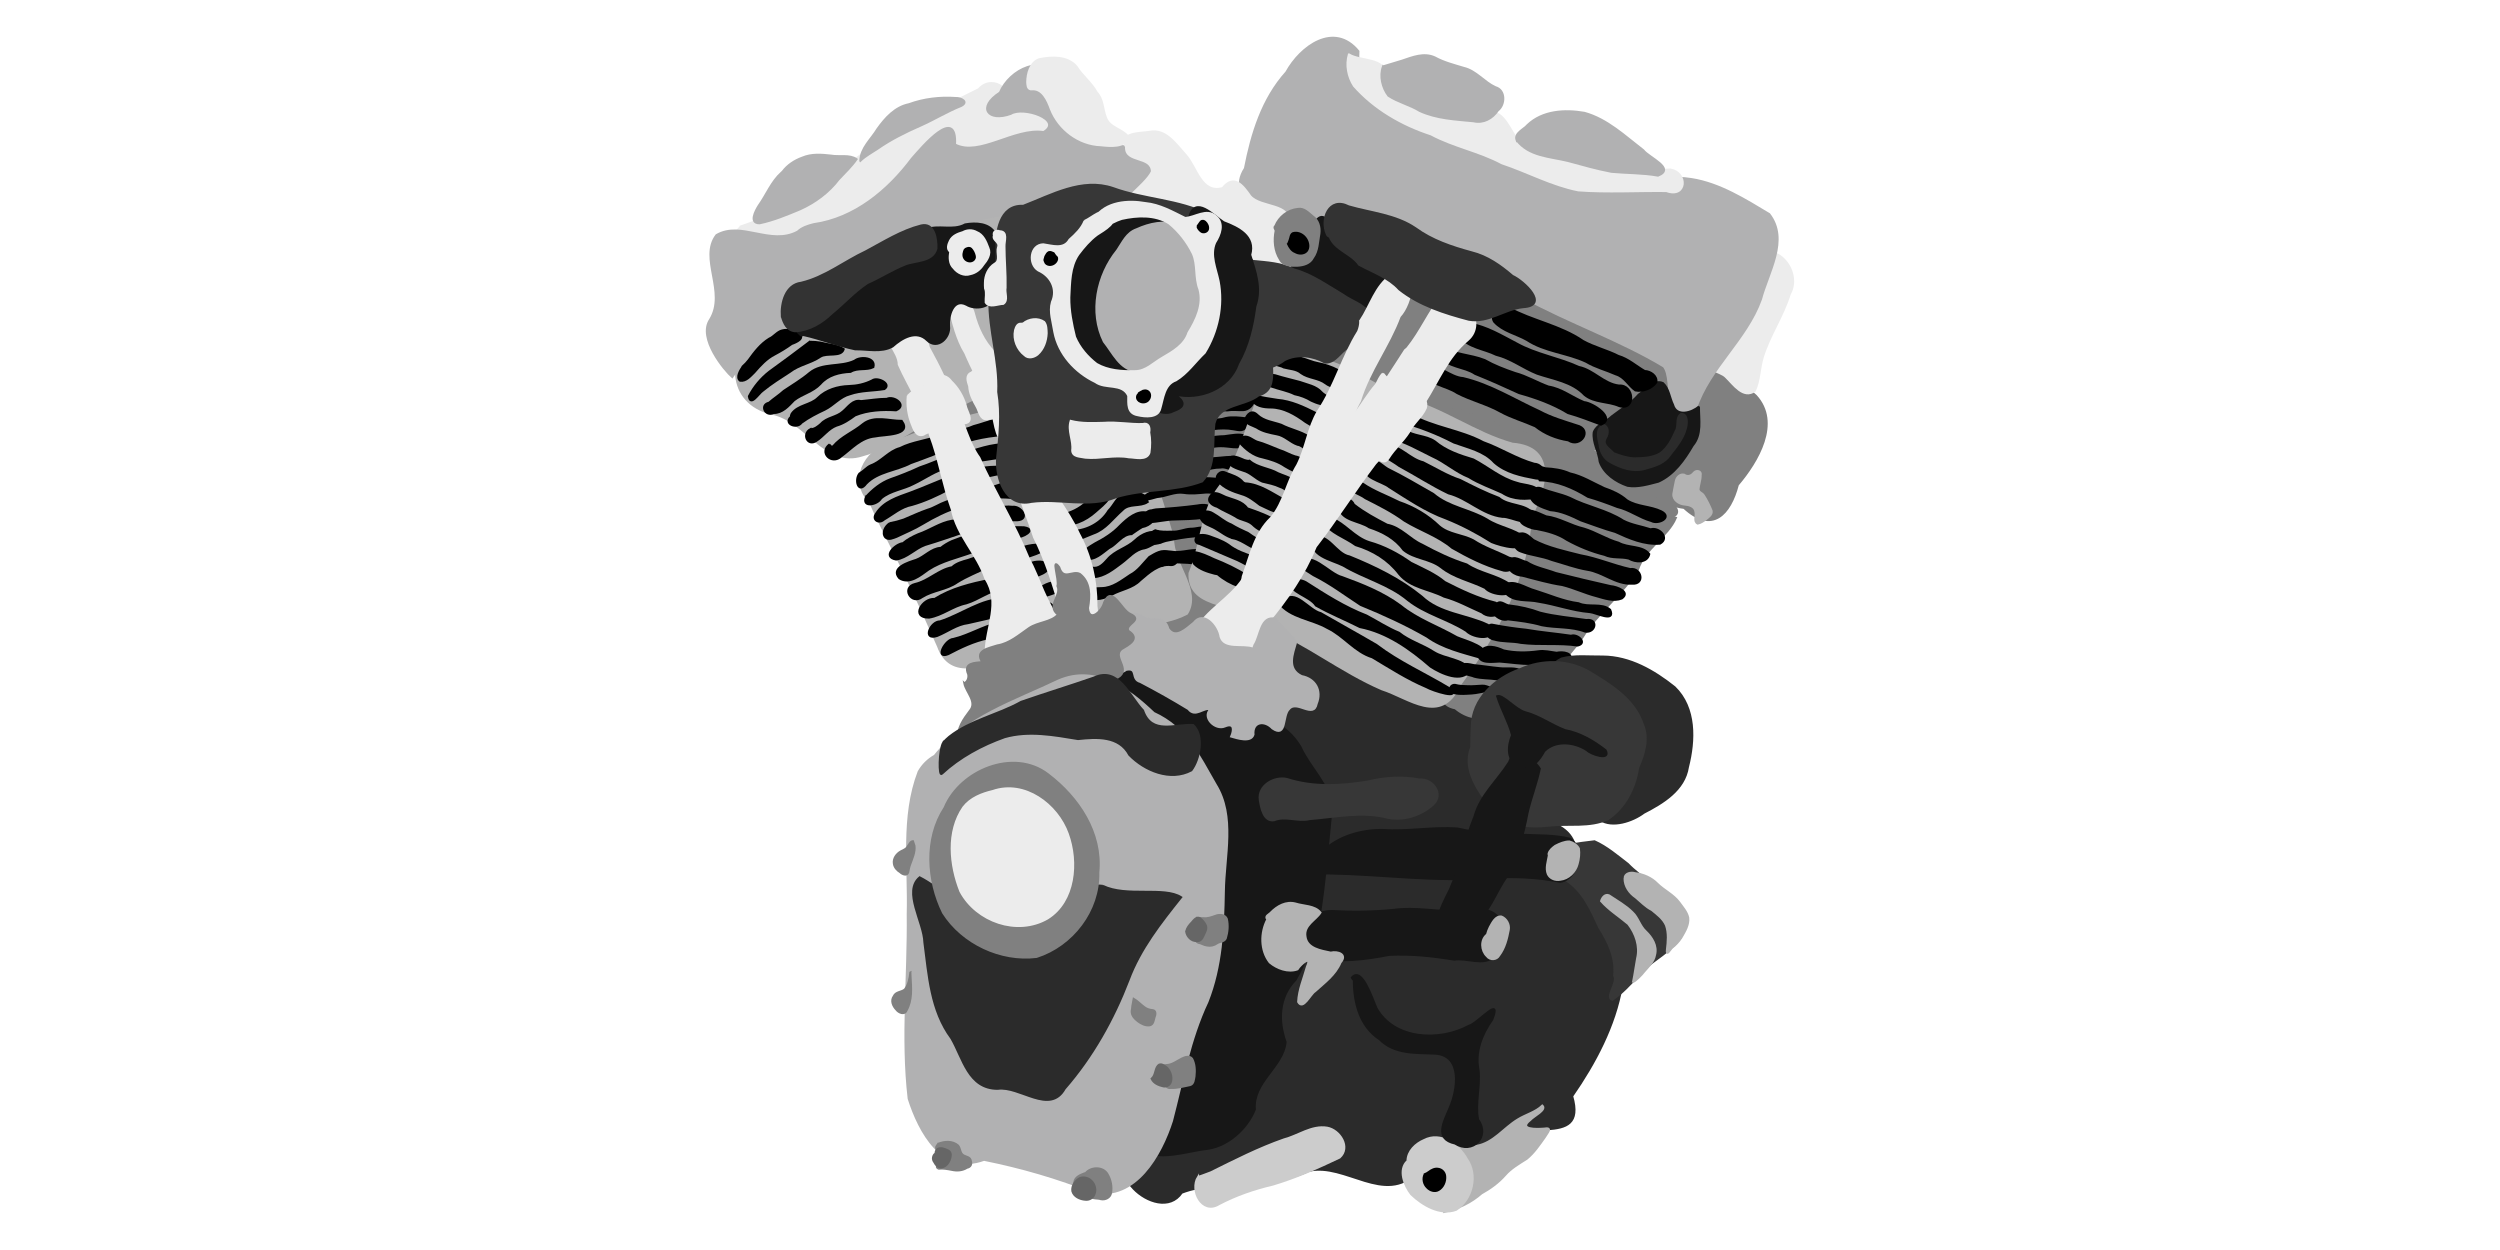 <?xml version="1.0" encoding="UTF-8" standalone="no"?>
<svg
   xmlns:dc="http://purl.org/dc/elements/1.1/"
   xmlns:cc="http://creativecommons.org/ns#"
   xmlns:rdf="http://www.w3.org/1999/02/22-rdf-syntax-ns#"
   xmlns:svg="http://www.w3.org/2000/svg"
   xmlns="http://www.w3.org/2000/svg"
   xmlns:sodipodi="http://sodipodi.sourceforge.net/DTD/sodipodi-0.dtd"
   xmlns:inkscape="http://www.inkscape.org/namespaces/inkscape"
   width="1200"
   height="600"
   viewBox="0 0 317.5 158.75"
   version="1.1"
   id="svg8"
   inkscape:version="1.0.1 (3bc2e813f5, 2020-09-07)"
   sodipodi:docname="plt-engine.svg">
  <defs
     id="defs161" />
  <sodipodi:namedview
     pagecolor="#ffffff"
     bordercolor="#666666"
     borderopacity="1"
     objecttolerance="10"
     gridtolerance="10"
     guidetolerance="10"
     inkscape:pageopacity="0"
     inkscape:pageshadow="2"
     inkscape:window-width="1920"
     inkscape:window-height="1061"
     id="namedview159"
     showgrid="false"
     inkscape:snap-global="false"
     inkscape:zoom="1.4142136"
     inkscape:cx="594.75855"
     inkscape:cy="306.75834"
     inkscape:window-x="0"
     inkscape:window-y="19"
     inkscape:window-maximized="0"
     inkscape:current-layer="layer1" />
  <g
     inkscape:label="Layer 1"
     inkscape:groupmode="layer"
     id="layer1"
     transform="translate(0,-138.25)">
    <path
       id="path158"
       style="fill:#2b2b2b;fill-opacity:1;stroke:#2b2b2b;stroke-width:0.265px;stroke-linecap:butt;stroke-linejoin:miter;stroke-opacity:1"
       d="m 166.024,217.68 c 3.557,-3.194 10.241,-0.272 9.213,4.758 1.106,5.304 7.13,3.662 10.835,5.013 4.957,1.812 5.232,7.48 4.963,11.914 1.844,3.803 9.997,1.823 9.041,8.512 2.369,4.851 6.7,9.457 5.89,15.608 -0.869,5.047 -3.388,9.776 -6.302,13.977 2.041,7.076 -7.141,1.938 -9.712,6.592 -3.395,1.29 -7.026,-0.178 -9.983,3.024 -4.042,4.296 -9.097,-1.21 -13.754,-0.14 -5.107,2.44 -10.95,0.84 -16.134,2.78 -2.984,4.45 -11.958,-4.067 -4.124,-5.293 4.921,0.574 8.535,-3.609 10.763,-7.404 1.382,-4.386 0.764,-9.308 3.047,-13.365 2.986,-3.225 2.859,-7.657 3.379,-11.732 -0.907,-4.233 1.624,-8.043 1.313,-12.249 -1.695,-3.246 -6.076,-7.088 -1.716,-10.537 1.413,-4.529 -1.882,-8.363 3.282,-11.458 z" />
    <path
       id="path166"
       style="fill:#171717;fill-opacity:1;stroke:#171717;stroke-width:0.265px;stroke-linecap:butt;stroke-linejoin:miter;stroke-opacity:1"
       d="m 157.298,229.903 c 3.115,-1.422 6.271,0.546 7.851,3.192 1.182,2.642 3.673,4.741 3.972,7.683 -0.474,4.671 -0.811,9.384 -1.568,14.026 -0.745,2.716 -1.575,5.451 -3.015,7.873 -2.144,2.203 -2.236,5.179 -1.268,7.923 -0.326,3.174 -4.185,5.04 -3.906,8.554 -0.974,2.45 -3.525,4.811 -6.375,5.04 -2.516,0.313 -9.393,2.522 -7.038,-2.268 1.346,-3.702 3.633,-7.127 4.324,-11.05 1.572,-5.487 0.671,-11.293 2.092,-16.811 1.045,-4.48 0.483,-9.167 -1.42,-13.342 -0.801,-3.254 -1.181,-6.893 -4.338,-8.862 -1.768,-2.599 -4.762,-4.593 -5.798,-7.654 0.211,-4.322 5.032,0.244 6.849,1.146 3.443,0.838 7.166,1.841 9.637,4.549 z" />
    <path
       id="path186"
       style="fill:#808080;fill-opacity:1;stroke:#808080;stroke-width:0.265px;stroke-linecap:butt;stroke-linejoin:miter;stroke-opacity:1"
       d="m 131.343,165.461 c 0.279,3.549 2.719,6.486 3.037,10.046 1.235,4.53 3.095,8.886 4.014,13.496 0.879,3.266 2.234,6.342 3.934,9.257 1.611,3.435 2.385,7.181 4.135,10.556 1.032,2.928 0.683,10.093 5.296,8.363 2.666,-0.341 6.541,0.758 6.097,-3.267 1.796,-2.578 1.878,-5.59 1.666,-8.614 0.367,-3.845 0.571,-7.796 1.396,-11.53 0.401,-3.317 0.026,-6.71 0.228,-10.054 -0.406,-4.815 -2.809,-9.071 -4.044,-13.67 -0.743,-3.489 -4.804,-3.249 -7.523,-3.952 -3.176,-0.52 -5.635,-2.751 -8.465,-4.011 -2.647,-1.097 -5.64,-1.408 -8.057,0.337 -1.179,0.222 -3.699,2.235 -1.716,3.044 z" />
    <path
       id="path1848"
       style="fill:#808080;fill-opacity:1;stroke:#808080;stroke-width:0.265px;stroke-linecap:butt;stroke-linejoin:miter;stroke-opacity:1"
       d="m 114.609,190.781 c -1.649,1.911 0.004,5.204 2.624,3.59 5.123,-1.842 10.341,-3.434 15.595,-4.863 2.184,-0.766 4.225,-1.898 6.446,-2.564 1.425,-1.681 -0.608,-4.651 -2.71,-3.479 -2.462,1.061 -5.08,1.433 -7.686,1.944 -3.422,0.927 -6.852,1.852 -10,3.531 -1.406,0.659 -2.937,1.019 -4.269,1.841 z" />
    <path
       id="path194"
       style="fill:#b3b3b3;fill-opacity:1;stroke:#b3b3b3;stroke-width:0.265px;stroke-linecap:butt;stroke-linejoin:miter;stroke-opacity:1"
       d="m 126.068,163.686 c -6.348,0.676 -12.894,1.523 -18.409,5.011 -4.681,2.655 -7.945,7.029 -10.992,11.321 -4.545,2.971 -4.333,9.463 1.383,10.769 4.353,0.857 6.681,6.854 11.478,5.287 4.046,-1.088 7.164,-4.078 11.061,-5.602 4.871,-2.44 9.754,-5.087 15.218,-5.891 4.505,-0.383 5.67,-5.352 2.916,-8.456 -1.739,-3.512 -4.377,-6.513 -5.823,-10.185 -1.135,-2.174 -4.804,-4.611 -6.833,-2.254 z" />
    <path
       id="path1648"
       style="fill:#808080;fill-opacity:1;stroke:#808080;stroke-width:0.265px;stroke-linecap:butt;stroke-linejoin:miter;stroke-opacity:1"
       d="m 146.057,217.686 c 0.798,0.803 1.531,1.713 2.584,2.186 1.004,0.255 1.463,-0.93 2.098,-1.458 0.931,-0.922 2.188,-1.388 3.271,-2.097 0.375,-0.368 1.614,-0.464 1.487,-1.011 -0.8,-0.317 -1.458,-0.953 -2.15,-1.454 -0.65,-0.595 -1.487,-0.947 -2.093,-1.596 -1.143,-0.693 -0.369,1.149 -0.969,1.607 -0.956,1.48 -2.661,2.143 -4.059,3.106 -0.178,0.186 -0.246,0.471 -0.168,0.717 z" />
    <path
       id="path203"
       style="fill:#b3b3b3;fill-opacity:1;stroke:#b3b3b3;stroke-width:0.265px;stroke-linecap:butt;stroke-linejoin:miter;stroke-opacity:1"
       d="m 141.326,187.555 c -2.301,-3.132 -6.222,0.138 -9.22,0.151 -3.353,1.419 -6.621,3.063 -10.268,3.608 -2.98,0.952 -5.823,2.179 -8.785,3.177 -3.277,1.095 -5.254,4.795 -2.528,7.587 1.456,3.316 3.229,6.506 4.754,9.794 1.347,2.803 2.618,5.634 3.864,8.471 1.589,4.429 6.077,2.212 9.268,1.32 4.04,-0.443 8.004,-1.311 11.805,-2.782 3.368,-1.487 7.288,-0.982 10.537,-2.7 1.83,-2.96 -1.866,-6.296 -1.771,-9.62 -1.717,-6.003 -3.885,-11.903 -6.143,-17.713 -0.356,-0.566 -0.851,-1.095 -1.512,-1.293 z" />
    <path
       id="path836"
       style="fill:#808080;fill-opacity:1;stroke:#808080;stroke-width:0.265px;stroke-linecap:butt;stroke-linejoin:miter;stroke-opacity:1"
       d="m 166.799,182.545 c 0.905,3.528 5.607,3.264 8.16,5.196 3.008,1.467 5.916,3.169 9.276,3.682 2.974,1.214 5.96,2.42 8.894,3.768 5.135,2.562 10.075,5.557 15.329,7.907 1.682,1.552 6.801,1.22 3.388,-1.328 -2.835,-2.701 -7.342,-2.547 -9.307,-6.18 -3.379,-1.5 -7.074,-1.656 -10.264,-4.072 -4.25,-2.228 -9.554,-1.529 -13.529,-4.357 -3.399,-1.862 -7.044,-3.395 -10.689,-4.78 -0.43,-0.244 -0.885,-0.052 -1.258,0.164 z"
       sodipodi:nodetypes="ccccccccccc" />
    <path
       id="path227"
       style="fill:#808080;fill-opacity:1;stroke:#808080;stroke-width:0.265px;stroke-linecap:butt;stroke-linejoin:miter;stroke-opacity:1"
       d="m 192.201,203.083 c 0.22,-2.391 1.294,-6.777 3.989,-6.751 3.561,0.666 5.948,3.8 9.422,4.732 2.325,1.358 4.662,2.503 7.217,2.962 -1.026,2.398 -3.92,3.86 -4.807,6.546 -1.965,3.191 -5.12,5.479 -7.095,8.692 -1.956,2.777 -4.53,5.045 -6.844,7.517 -2.25,2.566 -6.43,3.816 -9.256,1.425 -3.68,-0.765 0.655,-4.164 1.198,-5.999 1.914,-3.623 2.825,-7.609 4.198,-11.447 1.004,-2.485 0.751,-5.288 1.977,-7.677 z" />
    <path
       id="path236"
       style="fill:#808080;fill-opacity:1;stroke:#808080;stroke-width:0.265px;stroke-linecap:butt;stroke-linejoin:miter;stroke-opacity:1"
       d="m 167.133,181.788 c 5.35,2.287 9.284,7.353 15.503,7.636 6.328,2.155 12.492,4.898 19.115,5.922 5.442,-0.521 6.877,6.846 12.119,7.398 3.591,3.323 5.859,0.825 6.831,-2.922 2.519,-2.961 5.453,-7.875 2.291,-11.31 -5.767,-5.185 -12.812,-8.8 -20.175,-11.128 -7.968,-2.238 -14.35,-7.892 -22.28,-10.264 -4.777,-0.641 -9.508,-5.108 -14.379,-2.659 -5.999,2.657 0.569,8.006 -0.152,12.175 0.186,1.756 0.866,3.409 1.124,5.151 z" />
    <path
       id="path245"
       style="fill:#000000;stroke:#000000;stroke-width:0.265px;stroke-linecap:butt;stroke-linejoin:miter;stroke-opacity:1"
       d="m 109.177,198.358 c -0.7,0.811 -0.183,2.69 0.824,1.315 1.503,-1.553 3.816,-1.635 5.649,-2.606 1.864,-0.67 3.718,-1.366 5.526,-2.176 2.262,-0.93 4.695,-1.361 7.131,-1.441 1.391,0.322 2.165,-1.508 0.799,-2.065 -1.872,-0.381 -3.672,0.528 -5.447,0.984 -1.376,0.637 -2.938,0.56 -4.31,1.198 -1.638,0.658 -3.449,0.776 -5.038,1.588 -1.444,0.374 -2.334,1.705 -3.717,2.204 -0.544,0.233 -0.894,0.735 -1.418,0.999 z" />
    <path
       id="path253"
       style="fill:#000000;stroke:#000000;stroke-width:0.265px;stroke-linecap:butt;stroke-linejoin:miter;stroke-opacity:1"
       d="m 109.991,201.342 c -0.603,1.439 1.434,1.047 1.911,0.198 1.188,-1.001 2.806,-1.133 4.149,-1.851 1.445,-0.685 2.746,-1.68 4.334,-2.043 1.922,-0.503 3.886,-0.879 5.852,-1.153 0.985,-0.211 2.574,0.339 2.997,-0.902 -0.319,-0.991 -1.87,-0.97 -2.769,-0.839 -2.019,0.275 -3.882,1.196 -5.905,1.456 -1.265,0.413 -2.47,0.989 -3.736,1.402 -1.212,0.566 -2.449,1.059 -3.712,1.498 -1.224,0.452 -2.246,1.285 -3.12,2.234 z" />
    <path
       id="path261"
       style="fill:#000000;stroke:#000000;stroke-width:0.265px;stroke-linecap:butt;stroke-linejoin:miter;stroke-opacity:1"
       d="m 111.297,203.438 c -0.637,0.795 0.316,1.417 0.977,0.788 1.154,-0.661 2.175,-1.6 3.526,-1.85 1.668,-0.474 3.24,-1.207 4.764,-2.022 2.162,-0.919 4.444,-1.579 6.758,-1.979 0.577,-0.318 2.453,0.429 2.082,-0.615 -0.871,-0.619 -1.946,-0.076 -2.913,-0.231 -3.875,0.044 -7.335,1.99 -10.885,3.291 -1.562,0.558 -3.386,1.129 -4.309,2.617 z" />
    <path
       id="path269"
       style="fill:#000000;stroke:#000000;stroke-width:0.265px;stroke-linecap:butt;stroke-linejoin:miter;stroke-opacity:1"
       d="m 112.998,204.703 c -0.566,0.348 -1.056,1.22 -0.546,1.804 0.403,0.374 0.99,0.066 1.426,-0.093 1.094,-0.535 2.231,-0.984 3.273,-1.623 1.504,-0.905 3.086,-1.691 4.765,-2.216 1.122,-0.371 2.288,-0.594 3.431,-0.878 1.041,-0.422 2.185,-0.271 3.269,-0.21 0.759,-0.136 1.143,-1.319 0.415,-1.744 -1.096,-0.482 -2.241,0.151 -3.292,0.461 -0.695,0.139 -1.369,0.356 -2.009,0.666 -1.138,0.577 -2.439,0.639 -3.614,1.116 -0.794,0.278 -1.485,0.774 -2.299,1.002 -1.038,0.352 -2.024,0.834 -3.035,1.248 -0.582,0.202 -1.18,0.355 -1.786,0.467 z" />
    <path
       id="path278"
       style="fill:#000000;stroke:#000000;stroke-width:0.265px;stroke-linecap:butt;stroke-linejoin:miter;stroke-opacity:1"
       d="m 114.686,207.232 c -1.027,0.115 -2.698,1.766 -0.879,2.074 1.39,-0.206 2.385,-1.388 3.687,-1.853 1.713,-0.508 3.399,-1.112 5.1,-1.678 2.197,-0.491 4.302,-1.521 6.596,-1.454 1.66,-0.08 0.548,-1.857 -0.603,-1.705 -2.712,-0.309 -4.944,1.91 -7.65,1.765 -1.546,0.249 -2.844,1.225 -4.315,1.718 -0.686,0.3 -1.366,0.641 -1.937,1.134 z" />
    <path
       id="path293"
       style="fill:#000000;stroke:#000000;stroke-width:0.265px;stroke-linecap:butt;stroke-linejoin:miter;stroke-opacity:1"
       d="m 119.493,207.83 c -1.212,0.053 -2.044,1.122 -3.137,1.526 -0.958,0.309 -3.32,1.009 -2.134,2.332 1.292,0.826 2.66,-0.371 3.684,-1.097 1.704,-1.114 3.726,-1.523 5.612,-2.224 1.747,-0.8 3.522,-1.609 5.439,-1.886 0.871,0.117 2.829,-0.984 1.102,-1.259 -3.137,-0.139 -6.281,0.609 -9.186,1.763 -0.49,0.228 -0.959,0.504 -1.38,0.844 z" />
    <path
       id="path308"
       style="fill:#000000;stroke:#000000;stroke-width:0.265px;stroke-linecap:butt;stroke-linejoin:miter;stroke-opacity:1"
       d="m 120.91,210.293 c -1.726,0.325 -2.984,1.743 -4.695,2.128 -1.781,0.425 -0.482,2.71 0.888,1.655 1.384,-0.864 3.107,-0.926 4.457,-1.876 1.202,-0.758 2.543,-1.269 3.811,-1.899 2.285,-0.847 4.843,-0.924 7.008,-2.06 0.641,-1.335 -1.883,-0.674 -2.598,-0.481 -2.257,0.603 -4.627,0.755 -6.823,1.605 -0.724,0.196 -1.486,0.403 -2.049,0.928 z" />
    <path
       id="path317"
       style="fill:#000000;stroke:#000000;stroke-width:0.265px;stroke-linecap:butt;stroke-linejoin:miter;stroke-opacity:1"
       d="m 125.729,211.879 c -2.428,0.512 -4.906,1.099 -7.029,2.439 -1.568,-0.118 -3.103,2.416 -0.707,2.364 1.67,-0.273 3.025,-1.467 4.697,-1.805 1.632,-0.477 2.971,-1.671 4.703,-1.853 1.322,-0.212 2.626,-0.638 3.656,-1.514 0.983,-0.047 3.31,-1.161 1.413,-1.885 -2.034,-0.382 -3.45,1.61 -5.385,1.824 -0.459,0.107 -0.923,0.219 -1.348,0.43 z" />
    <path
       id="path339"
       style="fill:#000000;stroke:#000000;stroke-width:0.265px;stroke-linecap:butt;stroke-linejoin:miter;stroke-opacity:1"
       d="m 127.565,214.286 c -2.99,0.026 -5.43,2.009 -8.182,2.886 -1.213,-0.027 -2.305,2.473 -0.37,1.839 1.319,-0.526 2.473,-1.451 3.927,-1.626 3.153,-0.748 6.494,-1.267 9.192,-3.196 0.732,-0.437 3.237,-0.625 2.318,-1.822 -1.13,-0.458 -2.076,0.41 -2.989,0.917 -1.234,0.518 -2.585,0.773 -3.896,1.003 z" />
    <path
       id="path354"
       style="fill:#000000;stroke:#000000;stroke-width:0.265px;stroke-linecap:butt;stroke-linejoin:miter;stroke-opacity:1"
       d="m 126.851,217.336 c -2.002,0.443 -3.766,1.585 -5.76,2.062 -1.049,0.028 -2.416,2.62 -0.681,1.929 1.622,-0.85 3.284,-1.65 5.093,-2.022 1.677,-0.329 3.15,-1.182 4.65,-1.949 1.241,-0.599 2.503,-1.178 3.631,-1.979 -0.699,-1.482 -2.372,0.551 -3.281,0.953 -1.139,0.585 -2.547,0.385 -3.652,1.007 z" />
    <path
       id="path364"
       style="fill:#000000;stroke:#000000;stroke-width:0.265px;stroke-linecap:butt;stroke-linejoin:miter;stroke-opacity:1"
       d="m 134.369,204.791 c 1.729,0.409 3.481,-0.408 4.751,-1.546 0.581,-0.524 1.237,-1 1.663,-1.664 0.271,-0.566 0.816,-1.99 -0.199,-2.041 -0.986,0.153 -1.53,1.112 -2.08,1.842 -0.664,0.971 -1.715,1.616 -2.806,2.007 -0.509,0.249 -1.18,-0.038 -1.607,0.382 -0.21,0.34 0.036,0.767 0.278,1.02 z" />
    <path
       id="path373"
       style="fill:#000000;stroke:#000000;stroke-width:0.265px;stroke-linecap:butt;stroke-linejoin:miter;stroke-opacity:1"
       d="m 145.744,202.007 c -0.972,0.651 -2.369,0.106 -3.218,1.037 -1.189,1.029 -2.125,2.434 -3.678,2.963 -1.195,0.44 -2.358,1.155 -3.677,1.089 -1.031,-0.714 0.4,-1.557 1.173,-1.41 1.776,-0.098 3.508,-1.039 4.436,-2.576 0.705,-0.68 1.053,-1.804 2.044,-2.132 0.801,-0.038 1.744,-0.281 2.457,0.179 0.257,0.209 0.419,0.523 0.463,0.85 z" />
    <path
       id="path388"
       style="fill:#000000;stroke:#000000;stroke-width:0.265px;stroke-linecap:butt;stroke-linejoin:miter;stroke-opacity:1"
       d="m 143.711,206.078 c -1.216,0.035 -1.865,1.307 -2.895,1.795 -0.823,0.599 -1.814,1.61 -2.89,1.3 -0.983,-0.816 0.551,-1.513 1.168,-1.918 1.168,-0.601 2.286,-1.3 3.188,-2.268 0.918,-0.887 2.11,-1.967 3.486,-1.608 1.464,0.65 0.3,1.642 -0.723,1.813 -0.464,0.264 -0.891,0.587 -1.333,0.885 z" />
    <path
       id="path405"
       style="fill:#000000;stroke:#000000;stroke-width:0.265px;stroke-linecap:butt;stroke-linejoin:miter;stroke-opacity:1"
       d="m 147.309,205.967 c -1.088,-0.462 -2.327,0.124 -3.124,0.888 -1.05,1 -2.598,1.308 -3.543,2.444 -0.492,0.551 -1.079,1.211 -1.903,1.05 -1.111,-0.08 -0.819,1.355 0.162,1.195 1.37,-0.08 2.488,-1.01 3.546,-1.794 0.928,-0.676 1.689,-1.692 2.895,-1.868 0.732,-0.163 1.312,-0.777 2.097,-0.765 0.383,-0.26 -0.051,-0.83 -0.131,-1.151 z" />
    <path
       id="path414"
       style="fill:#000000;stroke:#000000;stroke-width:0.265px;stroke-linecap:butt;stroke-linejoin:miter;stroke-opacity:1"
       d="m 148.431,208.418 c -0.788,-0.499 -1.784,0.173 -2.47,0.574 -0.775,0.804 -1.409,1.764 -2.432,2.288 -1.106,0.729 -2.222,1.646 -3.613,1.665 -0.737,0.039 -2.614,-0.045 -1.717,1.133 0.906,0.532 2.107,0.144 2.986,-0.305 1.177,-0.659 2.641,-0.817 3.616,-1.828 1.102,-0.94 2.355,-2.121 3.921,-1.933 0.963,0.034 1.19,-1.542 0.168,-1.651 -0.154,-0.023 -0.315,-0.004 -0.459,0.057 z" />
    <path
       id="path435"
       style="fill:#000000;stroke:#000000;stroke-width:0.265px;stroke-linecap:butt;stroke-linejoin:miter;stroke-opacity:1"
       d="m 150.625,189.04 c 1.488,-0.127 2.999,0.083 4.469,-0.249 0.907,-0.16 1.826,0.006 2.739,-0.091 0.464,0.054 1.3,-0.226 1.407,0.411 -0.097,0.663 -0.696,1.191 -1.365,1.223 -0.669,0.019 -1.354,-0.083 -2.028,0.033 -1.305,-0.025 -2.608,-0.161 -3.914,-0.072 -0.468,-0.057 -1.823,0.118 -1.599,-0.609 0.174,-0.169 0.496,-0.372 0.291,-0.646 z" />
    <path
       id="path450"
       style="fill:#000000;stroke:#000000;stroke-width:0.265px;stroke-linecap:butt;stroke-linejoin:miter;stroke-opacity:1"
       d="m 151.549,191.392 c 1.385,0.026 2.806,0.384 4.164,-0.053 0.833,-0.168 1.688,-0.05 2.522,0.042 0.554,0.209 0.31,0.94 -0.066,1.207 -0.397,0.468 -1.006,0.257 -1.515,0.178 -0.843,-0.155 -1.7,-0.126 -2.546,-0.027 -1.042,0.067 -2.088,0.103 -3.125,0.228 -0.693,-0.128 -0.504,-1.182 0.055,-1.385 0.159,-0.091 0.333,-0.152 0.512,-0.189 z" />
    <path
       id="path459"
       style="fill:#000000;stroke:#000000;stroke-width:0.265px;stroke-linecap:butt;stroke-linejoin:miter;stroke-opacity:1"
       d="m 151.389,193.943 c 1.374,0.119 2.722,-0.283 4.094,-0.292 0.909,-0.106 1.87,-0.368 2.76,-0.035 0.607,0.225 0.541,0.943 -0.029,1.169 -0.988,0.543 -2.128,0.107 -3.183,0.128 -0.821,-0.011 -1.621,0.262 -2.446,0.165 -0.636,-0.144 -1.279,0.068 -1.903,-0.025 -0.283,-0.295 0.414,-0.94 0.708,-1.109 z" />
    <path
       id="path468"
       style="fill:#000000;stroke:#000000;stroke-width:0.265px;stroke-linecap:butt;stroke-linejoin:miter;stroke-opacity:1"
       d="m 151.647,196.283 c -0.726,-0.011 -1.137,0.702 -1.558,1.187 -0.652,0.611 0.176,1.231 0.839,1.037 1.369,-0.225 2.659,-0.895 4.071,-0.882 0.629,-0.144 1.197,0.347 1.813,0.216 0.551,-0.124 1.209,-0.852 0.68,-1.358 -0.527,-0.325 -1.187,-0.18 -1.775,-0.175 -1.353,0.105 -2.735,0.358 -4.07,-0.025 z" />
    <path
       id="path477"
       style="fill:#000000;stroke:#000000;stroke-width:0.265px;stroke-linecap:butt;stroke-linejoin:miter;stroke-opacity:1"
       d="m 149.676,199.389 c 1.707,-0.507 3.523,-0.457 5.277,-0.302 0.664,0.095 1.243,0.893 0.718,1.474 -0.687,0.61 -1.664,0.192 -2.478,0.231 -0.944,0.077 -1.892,0.2 -2.84,0.051 -1.171,-0.183 -2.259,0.443 -3.411,0.53 -0.444,0.077 -1.781,0.675 -1.644,-0.082 0.594,-0.453 1.317,-0.751 2.018,-1.009 0.853,-0.146 1.587,-0.542 2.36,-0.893 z" />
    <path
       id="path486"
       style="fill:#000000;stroke:#000000;stroke-width:0.265px;stroke-linecap:butt;stroke-linejoin:miter;stroke-opacity:1"
       d="m 146.237,203.071 c -0.862,-0.023 -1.595,1.538 -0.327,1.489 1.1,-0.018 2.176,-0.342 3.282,-0.34 1.191,-0.03 2.386,-0.054 3.567,-0.202 0.609,0.172 1.672,0.007 1.366,-0.867 -0.278,-0.869 -1.313,-0.842 -2.042,-0.7 -1.754,0.236 -3.52,0.388 -5.285,0.5 -0.189,0.029 -0.377,0.067 -0.561,0.119 z" />
    <path
       id="path496"
       style="fill:#000000;stroke:#000000;stroke-width:0.265px;stroke-linecap:butt;stroke-linejoin:miter;stroke-opacity:1"
       d="m 146.718,205.6 c -0.61,0.207 -1.099,1.219 -0.411,1.615 0.675,0.268 1.331,-0.225 1.992,-0.32 1.114,-0.233 2.24,-0.434 3.374,-0.529 0.509,-0.056 1.057,0.454 1.522,0.054 0.43,-0.225 0.911,-0.992 0.167,-1.165 -0.725,-0.155 -1.449,0.173 -2.182,0.149 -0.785,0.05 -1.505,0.431 -2.303,0.371 -0.72,-4.9e-4 -1.467,0.073 -2.159,-0.175 z" />
    <path
       id="path505"
       style="fill:#000000;stroke:#000000;stroke-width:0.265px;stroke-linecap:butt;stroke-linejoin:miter;stroke-opacity:1"
       d="m 147.605,210.092 c 0.969,-0.595 2.153,-0.392 3.23,-0.368 0.592,0.044 1.181,0.125 1.774,0.139 0.794,-0.19 0.674,-1.472 -0.056,-1.678 -0.993,-0.225 -1.994,0.15 -2.993,0.165 -0.563,0.092 -1.13,-0.19 -1.678,-0.027 -0.549,0.205 -0.391,0.885 -0.369,1.34 0.02,0.145 0.05,0.288 0.091,0.428 z" />
    <path
       id="path218"
       style="fill:#b3b3b3;fill-opacity:1;stroke:#b3b3b3;stroke-width:0.265px;stroke-linecap:butt;stroke-linejoin:miter;stroke-opacity:1"
       d="m 161.168,185.736 c -2.618,4.778 -3.276,10.454 -6.677,14.842 -1.997,3.215 -1.999,7.057 -3.42,10.468 -0.238,4.948 6.865,3.465 9.494,6.705 5.256,2.151 9.739,5.79 14.923,8.03 3.464,1.108 7.52,4.655 9.892,-0.508 4.597,-6.301 8.547,-13.463 9.069,-21.406 1.807,-3.5 3.382,-8.813 -2.364,-9.262 -4.846,-1.346 -8.875,-4.51 -13.75,-5.758 -3.633,-1.522 -6.758,-4.085 -10.679,-5.013 -2.01,-0.502 -6.036,-0.818 -6.486,1.902 z" />
    <path
       id="path515"
       style="fill:#ececec;fill-opacity:1;stroke:#ececec;stroke-width:0.265px;stroke-linecap:butt;stroke-linejoin:miter;stroke-opacity:1"
       d="m 94.092,167.011 c 5.414,-1.876 10.935,-4.228 14.732,-8.706 4.761,-3.542 10.187,-6.082 15.48,-8.726 1.827,-2.097 5.163,0.527 2.426,2.212 -1.011,1.137 3.461,-0.501 4.836,-0.109 3.202,0.238 4.56,4.133 0.473,3.339 -2.511,1.171 -5.145,1.904 -7.866,2.408 -1.996,0.703 -2.989,2.11 -4.742,0.372 -2.401,1.126 -3.509,4.343 -6.23,5.37 -4.182,2.987 -8.974,5.374 -14.218,5.488 -1.367,0.123 -7.934,1.525 -4.89,-1.646 z" />
    <path
       id="path524"
       style="fill:#b1b1b2;fill-opacity:1;stroke:#b1b1b2;stroke-width:0.265px;stroke-linecap:butt;stroke-linejoin:miter;stroke-opacity:1"
       d="m 101.302,167.67 c -3.436,1.852 -7.183,-1.391 -10.311,0.442 -2.228,2.922 1.343,7.215 -0.801,10.722 -1.612,2.367 1.88,6.502 2.802,7.298 2.144,-3.166 4.942,-5.525 8.6,-6.903 2.87,-2.625 6.087,-4.925 9.12,-7.382 4.983,-2.835 10.288,-5.27 15.988,-6.192 4.522,-0.661 8.495,-3.48 13.182,-3.185 2.793,0.226 8.783,2.006 7.698,-2.959 -1.228,-3.435 -5.732,-2.216 -8.503,-3.308 -3.681,-0.812 -3.357,-5.179 -4.456,-7.942 -2.13,-3.362 -6.412,-1.163 -7.634,1.749 -2.938,1.884 -1.516,3.743 1.378,2.697 1.605,-1.017 6.738,0.778 4.171,2.322 -3.681,-0.566 -8.161,3.188 -11.251,1.578 0.255,-4.984 -4.129,0.257 -5.467,1.777 -3.048,4.074 -7.293,7.61 -12.482,8.342 -0.725,0.182 -1.475,0.417 -2.033,0.944 z" />
    <path
       id="path538"
       style="fill:#ececec;fill-opacity:1;stroke:#ececec;stroke-width:0.265px;stroke-linecap:butt;stroke-linejoin:miter;stroke-opacity:1"
       d="m 130.942,149.602 c 1.443,-0.215 2.12,1.395 2.523,2.501 1.006,2.568 3.557,4.502 6.341,4.589 1.127,0.119 3.183,0.348 3.483,-1.064 -0.757,-1.022 -2.413,-1.129 -2.858,-2.492 -0.411,-1.06 -0.316,-2.275 -1.16,-3.16 -0.655,-1.226 -1.818,-2.075 -2.546,-3.255 -1.162,-1.363 -3.135,-1.271 -4.731,-0.949 -1.152,0.389 -1.525,1.822 -1.533,2.918 0.037,0.383 0.012,0.841 0.482,0.913 z" />
    <path
       id="path553"
       style="fill:#b1b1b2;fill-opacity:1;stroke:#b1b1b2;stroke-width:0.265px;stroke-linecap:butt;stroke-linejoin:miter;stroke-opacity:1"
       d="m 109.264,158.664 c 0.048,-1.616 1.387,-2.727 2.166,-4.022 0.992,-1.398 2.25,-2.804 4.011,-3.153 1.891,-0.692 3.932,-0.93 5.933,-0.79 0.726,-0.029 1.681,0.494 0.693,1.001 -1.779,0.706 -3.416,1.725 -5.167,2.502 -1.886,0.827 -3.737,1.74 -5.431,2.92 -0.745,0.5 -1.548,0.922 -2.204,1.543 z" />
    <path
       id="path562"
       style="fill:#b1b1b2;fill-opacity:1;stroke:#b1b1b2;stroke-width:0.265px;stroke-linecap:butt;stroke-linejoin:miter;stroke-opacity:1"
       d="m 99.268,160.161 c -1.294,1.151 -1.919,2.822 -2.91,4.208 -0.411,0.651 -1.277,2.254 0.112,2.235 1.766,-0.37 3.456,-1.077 5.12,-1.771 1.914,-0.858 3.653,-2.14 4.929,-3.817 0.768,-0.816 1.661,-1.67 2.261,-2.545 -0.882,-0.618 -2.192,-0.264 -3.244,-0.456 -1.215,-0.137 -2.477,-0.238 -3.634,0.257 -0.988,0.358 -1.892,0.944 -2.52,1.793 l -0.114,0.096 z" />
    <path
       id="path577"
       style="fill:#000000;stroke:#000000;stroke-width:0.265px;stroke-linecap:butt;stroke-linejoin:miter;stroke-opacity:1"
       d="m 94.351,184.774 c -0.325,0.468 -0.922,1.399 -0.359,1.824 0.758,0.117 1.314,-0.592 1.803,-1.061 0.755,-0.867 1.54,-1.737 2.579,-2.269 0.755,-0.399 1.482,-0.839 2.173,-1.341 0.564,-0.193 1.81,-0.74 0.838,-1.319 -0.624,-0.333 -1.337,-0.578 -2.049,-0.387 -0.654,0.159 -1.037,0.787 -1.646,1.044 -1.088,0.672 -1.872,1.698 -2.608,2.72 -0.224,0.28 -0.463,0.55 -0.731,0.789 z" />
    <path
       id="path586"
       style="fill:#000000;stroke:#000000;stroke-width:0.265px;stroke-linecap:butt;stroke-linejoin:miter;stroke-opacity:1"
       d="m 102.83,181.657 c -1.686,1.289 -3.396,2.548 -5.114,3.792 -1.082,0.841 -1.98,1.922 -2.604,3.128 0.197,1.366 1.218,-0.338 1.733,-0.691 1.094,-0.903 2.302,-1.647 3.485,-2.421 1.145,-0.89 2.659,-1.094 3.849,-1.916 0.859,-0.554 2.651,0.112 2.972,-0.953 -0.836,-0.537 -1.97,-0.562 -2.942,-0.829 -0.455,-0.073 -0.917,-0.116 -1.378,-0.109 z" />
    <path
       id="path595"
       style="fill:#000000;stroke:#000000;stroke-width:0.265px;stroke-linecap:butt;stroke-linejoin:miter;stroke-opacity:1"
       d="m 97.666,189.399 c -1.209,0.262 -0.48,1.812 0.569,1.296 1.14,0.021 1.881,-0.872 2.602,-1.608 1.041,-0.812 2.411,-1.077 3.336,-2.072 0.994,-1.133 2.408,-1.472 3.849,-1.544 0.905,-0.553 2.024,-0.157 2.892,-0.595 0.348,-1.237 -1.638,-1.419 -2.382,-0.813 -1.808,0.859 -4.07,0.22 -5.702,1.543 -1.023,0.872 -2.18,1.54 -3.284,2.29 -0.592,0.544 -1.284,0.972 -1.879,1.502 z" />
    <path
       id="path604"
       style="fill:#000000;stroke:#000000;stroke-width:0.265px;stroke-linecap:butt;stroke-linejoin:miter;stroke-opacity:1"
       d="m 100.427,191.207 c -0.948,0.868 0.794,1.562 1.357,0.737 0.918,-0.675 1.926,-1.188 2.955,-1.669 1.135,-0.554 1.941,-1.641 3.201,-1.96 1.411,-0.495 2.927,-0.415 4.382,-0.66 0.966,-0.658 -0.892,-1.596 -1.559,-1.087 -0.916,0.466 -1.928,0.684 -2.953,0.712 -1.426,0.047 -2.877,0.47 -3.917,1.49 -0.949,0.949 -2.556,0.889 -3.343,2.02 -0.067,0.13 -0.111,0.272 -0.123,0.417 z" />
    <path
       id="path613"
       style="fill:#000000;stroke:#000000;stroke-width:0.265px;stroke-linecap:butt;stroke-linejoin:miter;stroke-opacity:1"
       d="m 102.917,192.759 c -1.091,0.591 -0.37,2.237 0.747,1.481 0.905,-0.569 1.523,-1.542 2.555,-1.934 0.889,-0.249 1.656,-0.775 2.384,-1.31 1.639,-0.67 3.461,-0.745 5.2,-0.641 1.46,-0.613 -0.221,-1.899 -1.177,-1.45 -1.102,-9e-5 -2.184,0.197 -3.278,0.291 -1.028,-0.244 -1.619,0.749 -2.296,1.308 -0.807,0.75 -2.043,0.736 -2.788,1.572 -0.378,0.327 -0.816,0.703 -1.347,0.683 z" />
    <path
       id="path622"
       style="fill:#000000;stroke:#000000;stroke-width:0.265px;stroke-linecap:butt;stroke-linejoin:miter;stroke-opacity:1"
       d="m 105.369,194.678 c -1.415,1.027 0.262,2.673 1.471,1.525 1.332,-0.989 2.507,-2.364 4.284,-2.526 1.157,-0.262 4.773,-0.081 3.398,-1.971 -1.608,0.011 -3.504,-0.714 -4.913,0.395 -1.21,1.018 -2.759,1.594 -3.791,2.823 -0.194,0.139 -0.431,-0.03 -0.449,-0.247 z" />
    <path
       id="path634"
       style="fill:#ececec;fill-opacity:1;stroke:#ececec;stroke-width:0.265px;stroke-linecap:butt;stroke-linejoin:miter;stroke-opacity:1"
       d="m 112.875,179.795 c 1.929,-2.005 4.662,0.428 5.072,2.557 1.354,2.457 2.576,4.966 3.51,7.636 1.063,2.085 1.528,4.46 2.915,6.388 1.924,4.334 4.475,8.351 6.259,12.757 1.438,2.65 2.14,5.706 4.121,8.035 0.909,1.614 -2.815,0.699 -3.685,2.055 -1.939,0.588 -3.899,2.031 -5.886,1.857 0.043,-3.206 1.934,-6.3 -0.024,-9.321 -1.028,-3.121 -3.638,-5.501 -4.263,-8.786 -1.124,-3.122 -1.629,-6.403 -2.798,-9.502 -0.691,-3.235 -2.642,-5.939 -3.947,-8.913 -0.017,-1.726 -2.084,-3.043 -1.273,-4.763 z" />
    <path
       id="path642"
       style="fill:#ececec;fill-opacity:1;stroke:#ececec;stroke-width:0.265px;stroke-linecap:butt;stroke-linejoin:miter;stroke-opacity:1"
       d="m 120.405,177 c 0.837,-1.613 2.938,-0.41 3.251,0.969 0.48,1.871 1.265,3.621 2.634,5.022 2.087,2.53 2.333,5.939 3.159,8.993 0.178,1.899 1.502,3.736 1.454,5.516 -1.778,-0.052 -2.852,-1.635 -3.65,-3.044 -1.171,-1.566 -0.881,-3.636 -1.774,-5.327 -0.924,-2.035 -2.021,-3.993 -2.89,-6.048 -1.079,-1.759 -1.537,-3.779 -2.035,-5.751 z" />
    <path
       id="path651"
       style="fill:#ececec;fill-opacity:1;stroke:#ececec;stroke-width:0.265px;stroke-linecap:butt;stroke-linejoin:miter;stroke-opacity:1"
       d="m 115.29,188.524 c 1.026,-1.037 2.399,-1.613 3.644,-2.332 0.672,-0.455 1.443,-0.121 1.871,0.489 0.869,0.834 1.494,1.891 1.829,3.046 0.093,0.676 1.074,1.96 0.063,2.24 -1.076,0.243 -2.308,-0.04 -3.231,0.703 -0.726,0.29 -1.526,0.362 -2.2,0.784 -0.905,0.31 -1.228,-0.735 -1.48,-1.374 -0.447,-1.127 -0.61,-2.351 -0.495,-3.557 z" />
    <path
       id="path660"
       style="fill:#ececec;fill-opacity:1;stroke:#ececec;stroke-width:0.265px;stroke-linecap:butt;stroke-linejoin:miter;stroke-opacity:1"
       d="m 124.226,184.83 c 1.076,-0.68 2.347,-0.937 3.585,-1.143 0.955,0.217 0.8,1.513 1.161,2.247 0.296,1.217 0.664,2.459 0.597,3.722 -0.033,0.779 -0.823,1.01 -1.448,1.158 -0.922,0.213 -1.817,0.558 -2.757,0.683 -0.871,0.071 -0.986,-0.973 -1.303,-1.554 -0.473,-0.819 -0.923,-1.688 -0.969,-2.655 -0.199,-0.6 -0.488,-1.4 0.293,-1.717 0.293,-0.232 0.579,-0.476 0.841,-0.742 z" />
    <path
       id="path675"
       style="fill:#171717;fill-opacity:1;stroke:#171717;stroke-width:0.265px;stroke-linecap:butt;stroke-linejoin:miter;stroke-opacity:1"
       d="m 102.005,180.782 c 2.226,0.505 4.37,1.359 6.597,1.827 1.57,-0.029 3.31,0.444 4.747,-0.358 1.184,-1.056 3.022,-2.17 4.414,-0.777 1.285,1.253 2.954,-0.33 2.761,-1.805 -0.095,-1.265 0.505,-3.614 2.228,-2.715 1.096,0.684 3.289,0.393 3.269,-1.198 -0.173,-1.185 -1.975,-2.447 -0.226,-3.26 1.739,-0.908 1.319,-3.144 0.608,-4.584 -0.771,-1.347 -2.476,-1.399 -3.822,-1.162 -1.608,0.873 -3.382,-0.014 -5.011,0.668 -1.561,0.753 -3.182,1.329 -4.838,1.829 -1.872,1.072 -3.856,2 -5.584,3.308 -1.633,1.281 -3.274,2.58 -4.856,3.902 -1.383,0.775 -2.149,2.8 -0.903,4.058 0.174,0.15 0.362,0.476 0.617,0.266 z" />
    <path
       id="path683"
       style="fill:#333333;stroke:#333333;stroke-width:0.265px;stroke-linecap:butt;stroke-linejoin:miter;stroke-opacity:1"
       d="m 99.293,178.43 c -0.122,-1.693 0.474,-4.038 2.464,-4.269 3,-0.709 5.463,-2.709 8.218,-3.997 2.271,-1.21 4.495,-2.636 7.009,-3.273 1.709,-0.4 1.982,1.731 1.938,2.944 -0.483,1.714 -2.674,1.466 -4.015,2.018 -1.637,0.66 -3.13,1.63 -4.743,2.34 -1.659,1.1 -2.996,2.607 -4.537,3.855 -1.245,1.223 -2.892,2.186 -4.647,2.268 -1.045,-0.095 -1.43,-1.012 -1.686,-1.886 z" />
    <path
       id="path692"
       style="fill:#ececec;fill-opacity:1;stroke:#ececec;stroke-width:0.265px;stroke-linecap:butt;stroke-linejoin:miter;stroke-opacity:1"
       d="m 120.676,170.212 c -0.108,0.711 -0.129,1.555 0.445,2.085 0.479,0.623 1.314,1.032 2.096,0.765 0.691,-0.136 1.257,-0.581 1.634,-1.165 0.496,-0.582 1.031,-1.388 0.667,-2.172 -0.291,-0.784 -0.648,-1.674 -1.49,-2.002 -0.548,-0.309 -1.198,-0.291 -1.739,0.011 -0.645,0.186 -1.341,0.458 -1.65,1.106 -0.203,0.417 -0.438,1.04 0.038,1.372 z" />
    <path
       id="path701"
       style="fill:#ececec;fill-opacity:1;stroke:#ececec;stroke-width:0.265px;stroke-linecap:butt;stroke-linejoin:miter;stroke-opacity:1"
       d="m 222.395,171.852 c 0.881,-0.96 2.35,-2.037 3.632,-1.109 1.502,1.031 2.222,3.219 1.27,4.855 -0.848,2.785 -2.557,5.208 -3.419,7.985 -0.437,1.411 -0.395,2.947 -1.019,4.304 -1.45,1.068 -2.726,-0.857 -3.662,-1.756 -0.74,-0.81 -3.417,-0.954 -1.904,-2.329 1.119,-0.858 1.795,-2.097 2.606,-3.221 0.517,-1.368 1.242,-2.648 1.806,-4.001 0.202,-1.575 0.919,-3.122 0.689,-4.728 z" />
    <path
       id="path710"
       style="fill:#b1b1b2;fill-opacity:1;stroke:#b1b1b2;stroke-width:0.265px;stroke-linecap:butt;stroke-linejoin:miter;stroke-opacity:1"
       d="m 158.11,159.629 c -2.709,4.292 3.906,5.651 6.628,6.887 3.849,-0.864 7.541,-2.749 11.008,0.587 5.869,3.097 12.457,4.772 17.743,8.931 5.803,3.187 12.141,5.346 17.812,8.754 1.472,1.782 -0.556,9.064 4.069,5.392 1.753,-5.264 6.418,-8.755 8.271,-13.925 0.913,-3.432 3.586,-7.552 1.049,-10.816 -3.039,-1.822 -6.283,-3.882 -9.884,-4.445 -4.437,-0.69 -8.908,0.884 -13.318,-0.147 -6.01,-0.873 -11.205,-4.385 -17.078,-5.812 -4.985,-2.12 -12.288,-3.554 -11.896,-10.28 -3.075,-3.743 -7.334,-0.634 -9.144,2.664 -3.072,3.419 -4.398,7.803 -5.259,12.211 z" />
    <path
       id="path718"
       style="fill:#ececec;fill-opacity:1;stroke:#ececec;stroke-width:0.265px;stroke-linecap:butt;stroke-linejoin:miter;stroke-opacity:1"
       d="m 171.31,145.166 c 1.479,0.908 4.802,0.437 4.532,2.622 0.112,3.02 4.209,3.879 6.567,4.973 1.988,0.314 4.126,1.262 6.008,0.064 2.137,-1.185 3.093,1.397 4.025,2.78 2.673,2.383 6.587,2.076 9.753,3.431 3.218,0.932 6.624,0.975 9.933,0.742 2.274,0.398 2.081,3.672 -0.495,2.73 -3.726,-0.044 -7.469,0.188 -11.182,-0.085 -3.391,-0.671 -6.445,-2.355 -9.706,-3.441 -2.868,-1.54 -6.139,-2.129 -9.002,-3.671 -3.693,-1.199 -7.217,-3.238 -9.795,-6.164 -0.743,-1.159 -1.033,-2.647 -0.639,-3.98 z" />
    <path
       id="path726"
       style="fill:#b1b1b2;fill-opacity:1;stroke:#b1b1b2;stroke-width:0.265px;stroke-linecap:butt;stroke-linejoin:miter;stroke-opacity:1"
       d="m 175.648,146.685 c -0.466,1.213 -0.092,2.725 0.677,3.722 1.23,0.816 2.723,1.151 3.989,1.932 2.132,0.981 4.524,1.085 6.826,1.308 1.24,0.295 2.397,-0.345 3.084,-1.369 0.945,-0.711 0.998,-2.598 -0.306,-2.948 -1.447,-0.653 -2.434,-2.081 -4.028,-2.456 -1.25,-0.38 -2.529,-0.699 -3.682,-1.334 -1.376,-0.629 -2.815,-0.032 -4.135,0.414 -0.807,0.247 -1.616,0.488 -2.424,0.732 z" />
    <path
       id="path735"
       style="fill:#b1b1b2;fill-opacity:1;stroke:#b1b1b2;stroke-width:0.265px;stroke-linecap:butt;stroke-linejoin:miter;stroke-opacity:1"
       d="m 192.607,156.035 c 1.542,2.066 4.27,2.1 6.534,2.656 1.832,0.501 3.661,1.021 5.522,1.376 1.968,0.185 3.962,0.135 5.909,0.485 2.264,-0.908 -1.16,-2.274 -1.877,-3.221 -2.338,-1.793 -4.574,-3.951 -7.478,-4.749 -2.479,-0.431 -5.302,-0.276 -7.223,1.555 -0.458,0.557 -1.691,1.017 -1.387,1.899 z" />
    <path
       id="path745"
       style="fill:#171717;fill-opacity:1;stroke:#171717;stroke-width:0.265px;stroke-linecap:butt;stroke-linejoin:miter;stroke-opacity:1"
       d="m 215.764,189.877 c -0.017,1.666 0.404,3.549 -0.785,4.945 -1.074,1.831 -2.369,3.696 -4.365,4.597 -1.263,0.323 -2.598,0.742 -3.904,0.528 -1.474,-0.497 -3.004,-1.526 -3.542,-3.046 -0.136,-1.278 -0.931,-2.463 -0.76,-3.759 0.382,-0.998 1.588,-1.311 2.32,-2.033 1.153,-0.881 2.423,-1.626 3.379,-2.732 0.909,-0.588 1.851,-1.995 3.088,-1.473 0.76,0.692 0.844,1.875 1.273,2.743 0.438,1.606 2.404,1.024 3.296,0.229 z" />
    <path
       id="path760"
       style="fill:#2b2b2b;fill-opacity:1;stroke:#2b2b2b;stroke-width:0.265px;stroke-linecap:butt;stroke-linejoin:miter;stroke-opacity:1"
       d="m 203.662,192.206 c 0.678,0.258 0.602,1.147 0.282,1.66 -0.541,0.922 0.496,1.347 0.965,1.936 0.833,0.326 1.753,0.64 2.67,0.664 1.109,-0.022 2.302,-0.058 3.278,-0.642 0.936,-0.685 1.494,-1.763 1.944,-2.803 0.437,-0.671 -0.027,-1.719 0.686,-2.196 0.906,-0.04 0.796,1.263 0.608,1.868 -0.378,1.425 -1.413,2.537 -2.274,3.689 -0.786,0.847 -1.956,1.13 -3.027,1.437 -1.467,0.383 -2.977,-0.163 -4.252,-0.873 -0.843,-0.42 -1.299,-1.322 -1.394,-2.228 -0.146,-0.769 -0.506,-1.803 0.269,-2.358 l 0.119,-0.083 z" />
    <path
       id="path768"
       style="fill:#b3b3b3;fill-opacity:1;stroke:#b3b3b3;stroke-width:0.265px;stroke-linecap:butt;stroke-linejoin:miter;stroke-opacity:1"
       d="m 215.16,198.24 c 0.315,-0.322 0.958,-0.166 0.819,0.368 0.007,0.61 -0.23,1.191 -0.277,1.793 0.023,0.38 0.489,0.452 0.663,0.747 0.403,0.616 0.731,1.282 1.006,1.964 0.102,0.493 -0.381,0.794 -0.705,1.067 -0.318,0.238 -0.66,0.482 -1.054,0.567 -0.559,-0.261 -0.14,-1.043 -0.292,-1.526 -0.089,-0.669 -0.828,-0.864 -1.398,-0.902 -0.681,-0.055 -1.471,-0.569 -1.405,-1.33 0.099,-0.555 0.198,-1.112 0.32,-1.663 0.097,-0.474 0.544,-0.921 1.055,-0.786 0.406,0.308 0.908,0.161 1.206,-0.234 l 0.062,-0.064 z" />
    <path
       id="path776"
       style="fill:#000000;stroke:#000000;stroke-width:0.265px;stroke-linecap:butt;stroke-linejoin:miter;stroke-opacity:1"
       d="m 191.547,177.321 c 3.05,1.676 6.611,2.244 9.501,4.24 1.425,0.783 3.034,1.158 4.477,1.895 1.258,0.362 2.237,1.273 3.35,1.917 0.729,0.012 1.63,0.619 1.475,1.43 -0.542,0.791 -1.723,1.23 -2.662,1.025 -0.863,-0.605 -1.363,-1.711 -2.47,-2.037 -1.248,-0.555 -2.593,-0.883 -3.77,-1.594 -2.426,-1.148 -5.254,-1.27 -7.525,-2.776 -1.375,-0.775 -3.065,-1.099 -4.156,-2.304 -0.569,-0.85 0.57,-1.361 1.232,-1.551 0.186,-0.071 0.378,-0.137 0.548,-0.243 z" />
    <path
       id="path791"
       style="fill:#000000;stroke:#000000;stroke-width:0.265px;stroke-linecap:butt;stroke-linejoin:miter;stroke-opacity:1"
       d="m 185.372,180.948 c 1.071,1.454 3.1,1.594 4.629,2.352 1.896,0.468 3.441,1.695 5.223,2.404 2.074,0.709 4.441,1.017 6.017,2.695 1.266,1.032 2.973,0.787 4.398,1.419 2.142,0.657 1.925,-2.765 -0.038,-2.598 -1.945,-0.234 -3.211,-1.981 -5.098,-2.363 -2.568,-1.177 -5.411,-1.598 -7.894,-2.983 -1.911,-0.996 -3.778,-2.143 -5.937,-2.52 -1.008,-0.783 -2.723,1.117 -1.301,1.594 z" />
    <path
       id="path806"
       style="fill:#000000;stroke:#000000;stroke-width:0.265px;stroke-linecap:butt;stroke-linejoin:miter;stroke-opacity:1"
       d="m 182.87,183.399 c 0.958,1.567 3.072,1.373 4.472,2.331 1.888,0.756 3.738,1.588 5.584,2.438 2.154,0.601 4.29,1.367 6.209,2.536 1.445,0.406 2.824,0.954 4.212,1.469 1.915,-0.797 -1.012,-2.75 -2.186,-2.852 -1.52,-0.618 -2.846,-1.717 -4.514,-1.973 -1.441,-0.523 -2.759,-1.331 -4.25,-1.725 -1.328,-0.453 -2.626,-0.95 -3.851,-1.642 -1.82,-0.723 -3.909,-0.679 -5.602,-1.757 -0.719,-0.099 -0.132,0.898 -0.074,1.176 z" />
    <path
       id="path827"
       style="fill:#000000;stroke:#000000;stroke-width:0.265px;stroke-linecap:butt;stroke-linejoin:miter;stroke-opacity:1"
       d="m 180.763,185.385 c 0.666,1.793 2.901,1.823 4.3,2.78 1.793,0.933 3.778,1.389 5.542,2.384 1.397,0.765 2.934,1.188 4.38,1.838 1.212,0.967 2.688,1.555 4.187,1.784 1.567,1.061 3.186,-1.397 1.043,-1.903 -1.595,-0.52 -3.214,-0.986 -4.702,-1.788 -3.208,-1.465 -6.238,-3.397 -9.708,-4.208 -1.672,-0.104 -3.35,-1.975 -4.809,-1.511 l -0.151,0.312 z" />
    <path
       id="path845"
       style="fill:#000000;fill-opacity:1;stroke:#000000;stroke-width:0.265px;stroke-linecap:butt;stroke-linejoin:miter;stroke-opacity:1"
       d="m 161.684,183.876 c -0.352,0.793 0.917,0.732 1.347,1.035 0.758,0.217 1.608,0.18 2.234,0.734 0.928,0.662 2.176,0.593 3.091,1.293 0.623,0.483 1.62,0.699 2.176,-0.003 0.628,-0.62 0.054,-1.479 -0.649,-1.702 -0.779,-0.401 -1.612,-0.686 -2.472,-0.854 -0.742,-0.133 -1.454,-0.478 -2.211,-0.678 -0.897,-0.088 -1.799,-0.221 -2.701,-0.221 -0.304,0.043 -0.597,0.178 -0.815,0.396 z" />
    <path
       id="path854"
       style="fill:#000000;fill-opacity:1;stroke:#000000;stroke-width:0.265px;stroke-linecap:butt;stroke-linejoin:miter;stroke-opacity:1"
       d="m 160.366,186.039 c -0.189,0.706 0.58,1.134 1.144,1.31 0.969,0.341 1.997,0.51 2.924,0.966 0.752,0.154 1.466,0.419 2.119,0.825 0.661,0.295 1.484,0.65 2.192,0.351 0.57,-0.645 -0.546,-1.014 -0.901,-1.412 -0.7,-0.807 -1.829,-0.974 -2.787,-1.323 -1.04,-0.285 -2.099,-0.518 -3.125,-0.845 -0.446,-0.008 -1.448,-0.586 -1.566,0.126 z" />
    <path
       id="path863"
       style="fill:#000000;fill-opacity:1;stroke:#000000;stroke-width:0.265px;stroke-linecap:butt;stroke-linejoin:miter;stroke-opacity:1"
       d="m 158.924,188.868 c 0.385,0.976 1.564,1.134 2.483,1.127 1.642,0.019 3.108,0.896 4.394,1.839 0.585,0.317 1.612,1.169 2.152,0.419 0.301,-0.663 -0.233,-1.354 -0.863,-1.553 -1.53,-0.774 -3.125,-1.523 -4.859,-1.666 -0.979,-0.14 -1.954,-0.308 -2.92,-0.522 -0.183,0.049 -0.263,0.233 -0.387,0.355 z" />
    <path
       id="path872"
       style="fill:#000000;fill-opacity:1;stroke:#000000;stroke-width:0.265px;stroke-linecap:butt;stroke-linejoin:miter;stroke-opacity:1"
       d="m 158.098,191.596 c 0.313,0.573 0.975,0.677 1.496,0.951 0.766,0.516 1.673,0.678 2.559,0.857 1.009,0.169 1.687,1 2.631,1.326 0.757,0.083 1.216,1.037 1.94,0.929 0.62,-0.596 0.153,-1.605 -0.512,-1.951 -1.076,-0.696 -2.373,-0.914 -3.5,-1.508 -1.025,-0.362 -2.197,-0.457 -3.022,-1.244 -0.728,-0.721 -1.284,-0.133 -1.591,0.64 z" />
    <path
       id="path881"
       style="fill:#000000;fill-opacity:1;stroke:#000000;stroke-width:0.265px;stroke-linecap:butt;stroke-linejoin:miter;stroke-opacity:1"
       d="m 157.432,194.447 c 0.782,0.88 1.757,1.678 2.945,1.894 0.982,0.246 1.975,0.541 2.815,1.127 0.658,0.375 1.324,0.764 2.068,0.939 0.455,-0.077 0.621,-0.606 0.592,-1.01 -0.152,-0.633 -0.741,-1.088 -1.37,-1.18 -0.693,-0.205 -1.309,-0.606 -2.003,-0.81 -0.955,-0.364 -1.881,-0.814 -2.872,-1.075 -0.551,-0.218 -1.048,-0.752 -1.689,-0.604 -0.284,0.123 -0.431,0.431 -0.486,0.719 z" />
    <path
       id="path890"
       style="fill:#000000;fill-opacity:1;stroke:#000000;stroke-width:0.265px;stroke-linecap:butt;stroke-linejoin:miter;stroke-opacity:1"
       d="m 158.702,196.776 c 1.022,0.877 2.455,0.915 3.596,1.575 0.652,0.295 1.345,0.446 1.927,0.865 0.767,0.139 1.071,1.43 0.201,1.632 -0.709,0.099 -1.199,-0.582 -1.851,-0.764 -0.713,-0.346 -1.494,-0.49 -2.256,-0.675 -0.865,-0.364 -1.495,-1.147 -2.426,-1.387 -0.705,-0.248 -2.116,-0.6 -1.913,-1.55 0.623,-0.523 1.424,-0.038 2.055,0.209 0.213,0.075 0.44,0.12 0.666,0.096 z" />
    <path
       id="path899"
       style="fill:#000000;fill-opacity:1;stroke:#000000;stroke-width:0.265px;stroke-linecap:butt;stroke-linejoin:miter;stroke-opacity:1"
       d="m 158.123,199.637 c 1.861,0.106 3.416,1.253 5,2.111 0.707,0.335 0.429,1.517 -0.332,1.561 -1.012,0.049 -1.894,-0.542 -2.782,-0.934 -0.718,-0.544 -1.43,-1.132 -2.318,-1.374 -1.088,-0.333 -2.228,-0.745 -2.988,-1.633 -0.512,-0.621 0.261,-1.455 0.94,-1.083 0.788,0.303 1.672,0.527 2.228,1.212 0.076,0.059 0.16,0.11 0.251,0.141 z" />
    <path
       id="path920"
       style="fill:#000000;fill-opacity:1;stroke:#000000;stroke-width:0.265px;stroke-linecap:butt;stroke-linejoin:miter;stroke-opacity:1"
       d="m 158.406,202.81 c 1.363,0.481 2.77,0.952 3.96,1.788 0.432,0.571 -0.207,1.404 -0.87,1.32 -0.935,0.035 -1.801,-0.429 -2.448,-1.076 -0.606,-0.538 -1.506,-0.524 -2.153,-1.011 -0.751,-0.449 -1.577,-0.754 -2.311,-1.223 -0.603,-0.159 -1.371,-0.677 -0.85,-1.363 0.451,-0.773 1.341,-0.113 1.921,0.116 0.961,0.371 2.127,0.536 2.752,1.45 z" />
    <path
       id="path929"
       style="fill:#000000;fill-opacity:1;stroke:#000000;stroke-width:0.265px;stroke-linecap:butt;stroke-linejoin:miter;stroke-opacity:1"
       d="m 156.607,206.603 c 1.396,0.281 2.436,1.531 3.891,1.594 0.679,0.128 1.284,-0.842 0.341,-0.998 -0.868,-0.229 -1.614,-0.727 -2.334,-1.245 -0.732,-0.339 -1.467,-0.668 -2.151,-1.094 -0.87,-0.332 -1.54,-0.988 -2.343,-1.427 -0.548,-0.376 -1.836,-0.366 -1.523,0.592 0.25,0.807 1.211,0.962 1.851,1.348 0.749,0.421 1.419,1.014 2.269,1.23 z" />
    <path
       id="path944"
       style="fill:#000000;fill-opacity:1;stroke:#000000;stroke-width:0.265px;stroke-linecap:butt;stroke-linejoin:miter;stroke-opacity:1"
       d="m 156.003,207.446 c 0.948,0.769 2.127,1.145 3.257,1.55 0.489,0.216 1.046,1.267 0.384,1.518 -0.896,-0.17 -1.637,-0.764 -2.464,-1.123 -1.61,-0.696 -3.227,-1.378 -4.841,-2.067 -0.816,-0.093 -0.58,-1.121 0.157,-1.12 0.752,-0.087 1.449,0.312 2.144,0.539 0.474,0.192 0.937,0.418 1.362,0.703 z" />
    <path
       id="path953"
       style="fill:#000000;fill-opacity:1;stroke:#000000;stroke-width:0.265px;stroke-linecap:butt;stroke-linejoin:miter;stroke-opacity:1"
       d="m 154.635,211.173 c 0.789,0.679 1.711,1.194 2.691,1.536 0.358,0.328 1.159,0.738 1.304,-0.005 0.176,-0.465 0.338,-1.09 -0.25,-1.331 -1.326,-0.868 -2.77,-1.536 -4.241,-2.118 -0.778,-0.358 -1.559,-0.754 -2.417,-0.876 -0.653,0.179 -0.307,1.113 -0.046,1.505 0.696,0.68 1.673,0.983 2.594,1.226 0.121,0.026 0.243,0.047 0.365,0.063 z" />
    <path
       id="path962"
       style="fill:#000000;stroke:#000000;stroke-width:0.265px;stroke-linecap:butt;stroke-linejoin:miter;stroke-opacity:1"
       d="m 195.54,199.249 c 2.206,0.043 4.281,0.956 6.127,2.092 1.269,0.364 2.503,0.812 3.729,1.291 1.545,0.351 2.815,1.363 4.328,1.781 0.894,0.5 2.748,-0.465 1.254,-1.218 -1.384,-0.678 -3.057,-0.568 -4.374,-1.412 -0.833,-0.736 -1.841,-1.183 -2.88,-1.542 -1.441,-0.661 -2.794,-1.529 -4.363,-1.871 -0.979,-0.444 -2.028,-0.581 -3.092,-0.641 -1.274,-0.502 -1.063,0.741 -0.731,1.519 z" />
    <path
       id="path971"
       style="fill:#000000;stroke:#000000;stroke-width:0.265px;stroke-linecap:butt;stroke-linejoin:miter;stroke-opacity:1"
       d="m 194.344,200.902 c -0.066,1.346 1.528,1.766 2.539,2.13 1.415,0.105 2.658,0.701 3.911,1.306 1.451,0.496 2.871,1.056 4.351,1.464 1.772,0.817 3.664,1.644 5.665,1.49 1.295,-0.701 -0.103,-2.149 -1.18,-1.815 -1.162,-0.383 -2.402,-0.547 -3.495,-1.111 -2.091,-1.353 -4.599,-1.751 -6.791,-2.891 -1.183,-0.518 -2.472,-0.699 -3.654,-1.214 -0.587,-0.208 -1.048,0.172 -1.347,0.642 z" />
    <path
       id="path980"
       style="fill:#000000;stroke:#000000;stroke-width:0.265px;stroke-linecap:butt;stroke-linejoin:miter;stroke-opacity:1"
       d="m 193.432,203.974 c -1.119,0.644 1.114,1.472 1.745,1.459 1.341,0.259 2.686,0.607 3.831,1.377 1.505,0.828 3.109,1.491 4.773,1.901 0.977,0.467 2.078,0.214 3.083,0.475 0.824,0.498 2.323,0.611 2.593,-0.565 -0.856,-1.11 -2.698,-0.752 -3.906,-1.443 -1.54,-0.432 -2.892,-1.338 -4.417,-1.796 -1.641,-0.373 -3.101,-1.343 -4.788,-1.554 -0.837,-0.314 -2.818,-1.538 -2.914,0.147 z" />
    <path
       id="path996"
       style="fill:#000000;stroke:#000000;stroke-width:0.265px;stroke-linecap:butt;stroke-linejoin:miter;stroke-opacity:1"
       d="m 193.223,205.993 c -1.322,0.038 -1.188,1.943 -0.084,2.288 1.273,0.488 2.669,0.572 3.948,1.082 1.504,0.418 2.964,0.982 4.511,1.243 1.978,0.298 3.593,1.869 5.645,1.766 1.716,0.158 1.234,-2.075 -0.203,-1.845 -2.139,-0.471 -4.162,-1.368 -6.325,-1.751 -2.023,-0.518 -4.121,-0.951 -5.973,-1.936 -0.449,-0.361 -0.881,-0.887 -1.519,-0.847 z" />
    <path
       id="path1005"
       style="fill:#000000;stroke:#000000;stroke-width:0.265px;stroke-linecap:butt;stroke-linejoin:miter;stroke-opacity:1"
       d="m 191.867,209.587 c -0.781,0.977 0.602,1.759 1.465,1.774 1.688,0.422 3.351,0.928 5.076,1.181 1.48,0.364 2.862,1.037 4.341,1.417 1.017,0.286 2.18,0.708 3.216,0.293 1.171,-0.835 -0.654,-1.504 -1.4,-1.554 -2.339,-0.534 -4.678,-1.075 -7.001,-1.671 -1.23,-0.467 -2.571,-0.679 -3.693,-1.408 -0.538,-0.044 -1.891,-1.053 -2.004,-0.033 z" />
    <path
       id="path1014"
       style="fill:#000000;stroke:#000000;stroke-width:0.265px;stroke-linecap:butt;stroke-linejoin:miter;stroke-opacity:1"
       d="m 191.165,213.502 c 1.035,1.276 2.851,0.824 4.271,1.168 2.173,0.342 4.257,1.136 6.459,1.31 0.783,0.052 3.323,1.407 2.594,-0.29 -1.066,-0.913 -2.731,-0.238 -4.017,-0.823 -1.909,-0.239 -3.685,-1.047 -5.51,-1.612 -1.199,-0.296 -2.854,-1.545 -3.87,-0.635 -0.102,0.29 -0.048,0.608 0.072,0.881 z" />
    <path
       id="path1024"
       style="fill:#000000;stroke:#000000;stroke-width:0.265px;stroke-linecap:butt;stroke-linejoin:miter;stroke-opacity:1"
       d="m 190.142,214.888 c -1.526,0.662 0.206,2.401 1.358,2.012 1.458,0.172 2.912,0.335 4.322,0.752 1.825,0.354 3.738,0.142 5.506,0.81 1.321,0.203 1.703,-1.678 0.137,-1.462 -1.964,-0.292 -3.955,-0.446 -5.881,-0.938 -1.247,-0.467 -2.541,-0.752 -3.86,-0.909 -0.554,0.002 -1.068,-0.699 -1.583,-0.265 z" />
    <path
       id="path1040"
       style="fill:#000000;stroke:#000000;stroke-width:0.265px;stroke-linecap:butt;stroke-linejoin:miter;stroke-opacity:1"
       d="m 189.057,218.005 c -0.986,0.323 0.042,1.394 0.677,1.452 1.114,0.337 2.3,0.185 3.432,0.435 2.39,0.299 4.825,-0.015 7.202,0.338 1.289,-0.309 -0.031,-1.531 -0.849,-1.234 -1.898,-0.285 -3.812,-0.436 -5.703,-0.766 -1.373,-0.141 -2.737,-0.336 -4.092,-0.601 -0.285,-0.103 -0.775,-0.045 -0.666,0.377 z" />
    <path
       id="path1061"
       style="fill:#000000;stroke:#000000;stroke-width:0.265px;stroke-linecap:butt;stroke-linejoin:miter;stroke-opacity:1"
       d="m 187.985,221.055 c 0.673,-1.061 2.058,-0.618 2.975,-0.196 1.435,0.317 2.923,0.313 4.375,0.114 0.796,-0.128 1.575,0.086 2.354,0.186 0.779,-0.175 2.285,-0.015 1.624,1.114 -0.362,0.844 -1.405,0.752 -2.144,0.59 -0.879,-0.234 -1.78,-0.341 -2.689,-0.29 -1.345,0.013 -2.677,-0.206 -4.012,-0.311 -0.876,0.013 -2.691,0.358 -2.699,-0.928 l 0.083,-0.142 0.135,-0.137 z" />
    <path
       id="path1070"
       style="fill:#000000;stroke:#000000;stroke-width:0.265px;stroke-linecap:butt;stroke-linejoin:miter;stroke-opacity:1"
       d="m 185.668,223.196 c -0.042,0.811 1.04,0.727 1.567,0.989 0.924,0.248 1.893,0.182 2.834,0.329 1.005,0.119 2.033,0.225 3.028,-0.029 0.723,0.223 0.839,-0.73 0.236,-0.975 -0.86,-0.571 -1.951,-0.277 -2.913,-0.401 -1.081,-0.1 -2.153,-0.284 -3.233,-0.381 -0.461,-0.094 -1.838,-0.47 -1.519,0.468 z" />
    <path
       id="path1079"
       style="fill:#000000;stroke:#000000;stroke-width:0.265px;stroke-linecap:butt;stroke-linejoin:miter;stroke-opacity:1"
       d="m 184.214,225.547 c -0.198,0.396 0.163,0.711 0.543,0.738 0.711,0.15 1.447,0.072 2.166,0.031 0.631,-0.041 1.244,-0.21 1.865,-0.311 0.246,0.024 0.973,-0.143 0.504,-0.411 -0.347,-0.111 -0.676,-0.287 -1.054,-0.259 -0.604,0.019 -1.204,0.1 -1.81,0.069 -0.545,-0.01 -1.1,-0.023 -1.627,-0.17 -0.24,-0.032 -0.491,0.082 -0.586,0.312 z" />
    <path
       id="path1088"
       style="fill:#000000;stroke:#000000;stroke-width:0.265px;stroke-linecap:butt;stroke-linejoin:miter;stroke-opacity:1"
       d="m 177.965,191.829 c 2.31,0.647 4.559,1.511 6.684,2.62 1.791,0.657 3.803,1.052 5.14,2.532 1.462,1.291 3.394,1.686 5.245,2.029 1.798,0.318 1.124,-1.829 -0.186,-1.858 -2.274,-0.638 -4.262,-1.953 -6.478,-2.74 -2.922,-1.563 -6.332,-1.864 -9.216,-3.509 -0.615,-0.334 -1.49,0.185 -1.189,0.926 z" />
    <path
       id="path1097"
       style="fill:#000000;stroke:#000000;stroke-width:0.265px;stroke-linecap:butt;stroke-linejoin:miter;stroke-opacity:1"
       d="m 176.412,193.859 c 1.985,0.417 3.72,1.489 5.514,2.352 1.63,0.727 2.957,1.969 4.626,2.63 1.336,0.836 2.82,1.335 4.242,1.996 1.337,0.899 3.082,0.878 4.605,0.543 0.507,-1.592 -1.824,-1.44 -2.793,-1.821 -2.035,-0.562 -3.651,-1.986 -5.48,-2.948 -1.749,-0.527 -3.493,-1.099 -4.907,-2.302 -1.175,-0.801 -2.7,-0.609 -3.845,-1.477 -0.807,-0.944 -3.832,0.062 -1.963,1.028 z" />
    <path
       id="path1106"
       style="fill:#000000;stroke:#000000;stroke-width:0.265px;stroke-linecap:butt;stroke-linejoin:miter;stroke-opacity:1"
       d="m 174.403,194.968 c 0.864,1.097 2.222,1.66 3.323,2.474 2.094,1.121 4.099,2.443 6.236,3.46 2.454,0.627 4.284,2.691 6.846,2.983 1.219,-0.075 3.928,1.735 3.88,-0.445 -1.069,-1.259 -3.076,-0.875 -4.34,-1.96 -1.694,-0.638 -3.294,-1.443 -4.902,-2.262 -1.672,-0.552 -3.144,-1.477 -4.706,-2.254 -1.716,-0.429 -2.867,-2.064 -4.665,-2.253 -0.505,-0.109 -1.978,-0.894 -1.673,0.256 z" />
    <path
       id="path1127"
       style="fill:#000000;stroke:#000000;stroke-width:0.265px;stroke-linecap:butt;stroke-linejoin:miter;stroke-opacity:1"
       d="m 173.824,197.563 c -1.336,1.236 1.841,1.862 2.607,2.547 2.335,1.462 4.618,3.05 7.231,3.99 2.021,0.81 3.959,1.837 5.79,2.992 1.152,0.461 4.434,1.452 4.23,-0.512 -1.363,-1.162 -3.322,-1.348 -4.822,-2.337 -2.185,-1.298 -4.87,-1.568 -6.834,-3.258 -1.925,-1.094 -3.821,-2.23 -5.81,-3.205 -0.824,-0.483 -1.824,-1.764 -2.391,-0.217 z" />
    <path
       id="path1136"
       style="fill:#000000;stroke:#000000;stroke-width:0.265px;stroke-linecap:butt;stroke-linejoin:miter;stroke-opacity:1"
       d="m 171.063,199.56 c 0.167,1.144 1.565,1.351 2.357,1.967 1.701,0.859 3.41,1.715 4.949,2.847 1.985,1.218 4.263,1.933 6.062,3.452 2.003,1.142 4.091,2.213 6.327,2.824 1.265,0.496 2.754,-1.222 0.887,-1.567 -1.504,-0.773 -3.131,-1.272 -4.55,-2.211 -1.379,-0.73 -3.077,-0.732 -4.311,-1.779 -1.45,-1.401 -3.217,-2.441 -5.122,-3.087 -1.528,-0.783 -3.162,-1.342 -4.584,-2.319 -0.481,-0.182 -2.46,-1.629 -2.015,-0.128 z" />
    <path
       id="path1144"
       style="fill:#000000;stroke:#000000;stroke-width:0.265px;stroke-linecap:butt;stroke-linejoin:miter;stroke-opacity:1"
       d="m 170.065,202.743 c 0.357,1.669 2.611,1.631 3.826,2.476 1.7,0.558 3.299,1.408 4.363,2.874 1.372,1.132 3.331,1.084 4.759,2.184 1.646,1.328 3.742,1.719 5.604,2.641 0.724,0.945 4.127,1.358 3.072,-0.492 -1.648,-1.15 -3.754,-1.353 -5.426,-2.489 -1.987,-0.629 -3.848,-1.523 -5.673,-2.514 -1.583,-0.703 -2.66,-2.202 -4.436,-2.531 -1.45,-0.761 -2.912,-1.538 -4.211,-2.56 -0.453,-1.172 -2.71,-0.997 -1.876,0.411 z" />
    <path
       id="path1153"
       style="fill:#000000;stroke:#000000;stroke-width:0.265px;stroke-linecap:butt;stroke-linejoin:miter;stroke-opacity:1"
       d="m 167.995,204.507 c 0.991,1.443 2.804,1.976 4.175,2.972 2.196,0.66 4.138,1.845 5.541,3.683 1.446,1.746 3.786,1.884 5.686,2.858 1.703,0.459 3.205,1.312 4.816,2.011 1.15,1.037 3.526,-0.011 1.731,-1.23 -2.263,-0.562 -4.405,-1.572 -6.465,-2.633 -1.283,-1.069 -2.817,-1.695 -4.289,-2.438 -1.636,-1.157 -3.387,-2.089 -5.328,-2.631 -1.855,-0.601 -3.032,-2.33 -4.8,-3.052 -0.402,-0.097 -1.213,-0.241 -1.067,0.46 z" />
    <path
       id="path1162"
       style="fill:#000000;stroke:#000000;stroke-width:0.265px;stroke-linecap:butt;stroke-linejoin:miter;stroke-opacity:1"
       d="m 166.799,206.525 c -0.744,2.317 2.337,2.808 3.805,3.56 2.673,1.605 5.798,2.345 8.215,4.376 2.217,1.753 5.034,2.396 7.4,3.91 0.937,0.998 4.185,1.315 2.739,-0.761 -2.719,-1.298 -6.104,-1.388 -8.402,-3.588 -2.736,-2.233 -5.93,-3.779 -9.184,-5.101 -1.751,-0.333 -2.69,-3.054 -4.573,-2.396 z" />
    <path
       id="path1172"
       style="fill:#000000;stroke:#000000;stroke-width:0.265px;stroke-linecap:butt;stroke-linejoin:miter;stroke-opacity:1"
       d="m 164.864,210.086 c 1.403,-2.297 3.852,1.053 5.581,1.46 2.6,0.949 5.181,1.974 7.423,3.626 2.133,1.745 4.774,2.639 7.144,4.001 0.93,0.415 4.82,1.419 3.072,2.626 -2.294,-0.665 -4.838,-1.243 -6.848,-2.695 -2.707,-1.562 -5.554,-2.853 -8.431,-4.03 -1.995,-1.3 -3.85,-2.714 -5.987,-3.777 -0.646,-0.412 -1.285,-0.838 -1.954,-1.212 z" />
    <path
       id="path1194"
       style="fill:#000000;stroke:#000000;stroke-width:0.265px;stroke-linecap:butt;stroke-linejoin:miter;stroke-opacity:1"
       d="m 165.801,212.171 c 2.486,1.59 4.98,3.189 7.746,4.256 1.372,0.724 2.674,1.592 4.123,2.183 1.324,1.065 3,1.526 4.41,2.447 1.469,0.911 3.612,0.841 4.62,2.229 -0.899,1.801 -3.712,0.482 -5.009,-0.372 -2.601,-2.259 -5.538,-4.354 -8.985,-5.031 -1.847,-0.935 -3.798,-1.72 -5.582,-2.732 -0.791,-1.229 -3.425,-1.65 -3.303,-3.062 0.61,-0.296 1.388,-0.217 1.981,0.083 z" />
    <path
       id="path1203"
       style="fill:#000000;stroke:#000000;stroke-width:0.265px;stroke-linecap:butt;stroke-linejoin:miter;stroke-opacity:1"
       d="m 162.978,214.633 c 1.45,-1.766 3.192,1.12 4.752,1.49 2.346,1.359 4.737,2.666 7.068,4.032 2.858,2.183 6.161,3.632 9.22,5.476 1.826,1.589 -2.104,0.337 -2.867,-0.121 -2.424,-1.019 -4.61,-2.443 -6.859,-3.78 -2.246,-0.692 -3.622,-2.741 -5.712,-3.727 -1.99,-1.153 -4.69,-1.275 -6.156,-3.183 0.008,-0.245 0.488,-0.158 0.555,-0.188 z" />
    <path
       id="path1225"
       style="fill:#171717;fill-opacity:1;stroke:#171717;stroke-width:0.265px;stroke-linecap:butt;stroke-linejoin:miter;stroke-opacity:1"
       d="m 163.077,171.354 c 0.851,0.134 2.035,1.187 2.678,0.148 0.567,-1.179 0.961,-2.426 0.96,-3.743 -0.112,-1.158 1.182,-2.988 1.913,-1.235 0.509,1.291 1.9,1.806 2.828,2.739 1.085,0.931 2.326,1.675 3.417,2.587 1.035,1.172 1.169,2.824 1.144,4.319 0.676,1.451 -1.624,1.641 -2.475,1.073 -1.908,-0.53 -3.165,-2.201 -5.001,-2.884 -1.414,-0.779 -2.873,-1.458 -4.411,-1.945 -0.436,-0.175 -1.266,-0.424 -1.052,-1.059 z" />
    <path
       id="path1234"
       style="fill:#ececec;fill-opacity:1;stroke:#ececec;stroke-width:0.265px;stroke-linecap:butt;stroke-linejoin:miter;stroke-opacity:1"
       d="m 143.013,156.935 c -0.12,2.012 3.25,1.059 3.285,3.106 -0.827,1.831 -5.623,4.927 -3.378,4.888 2.099,0.357 9.284,0.914 10.991,2.065 0.879,0.509 0.662,2.12 1.401,1.823 0.145,2.031 2.109,3.177 3.983,3.333 1.512,-0.463 3.307,0.548 4.578,-0.165 0.329,-1.764 -0.921,-3.606 -0.294,-5.279 0.589,-2.676 -3.488,-1.999 -4.802,-3.557 -0.957,-1.369 -2.064,-2.813 -3.499,-1.012 -2.728,0.779 -3.297,-2.655 -4.684,-4.187 -1.219,-1.324 -2.516,-3.377 -4.606,-2.954 -1.106,0.187 -3.996,0.048 -2.976,1.941 z"
       sodipodi:nodetypes="ccccccccccccc" />
    <path
       id="path1243"
       style="fill:#373737;fill-opacity:1;stroke:#373737;stroke-width:0.265px;stroke-linecap:butt;stroke-linejoin:miter;stroke-opacity:1"
       d="m 156.755,171.088 c 2.371,0.71 3.802,3.206 3.731,5.601 0.241,2.49 -0.153,4.988 -0.789,7.389 0.234,1.699 2.575,0.607 3.442,-0.097 1.638,-0.827 3.597,-0.558 5.16,0.316 1.346,0.06 1.936,-1.45 3.035,-1.976 1.386,-0.993 2.727,-2.544 2.452,-4.361 -0.662,-1.135 -2.14,-1.471 -3.165,-2.236 -2.041,-1.195 -3.975,-2.626 -6.293,-3.256 -1.621,-0.81 -3.395,-0.89 -5.153,-1.071 -0.784,-0.035 -1.749,-1.033 -2.419,-0.31 z" />
    <path
       id="path1252"
       style="fill:#808080;fill-opacity:1;stroke:#808080;stroke-width:0.265px;stroke-linecap:butt;stroke-linejoin:miter;stroke-opacity:1"
       d="m 162.017,167.538 c -0.25,1.231 -0.147,2.577 0.541,3.653 0.398,0.824 1.46,0.82 2.244,0.8 0.749,-0.045 1.576,-0.283 1.934,-1.005 0.646,-0.88 0.628,-2.02 0.82,-3.051 0.108,-0.811 -0.117,-1.716 -0.829,-2.193 -0.546,-0.442 -1.114,-1.099 -1.895,-0.956 -1.265,0.113 -2.394,1.005 -2.865,2.174 -0.223,0.154 -0.007,0.399 0.05,0.577 z" />
    <path
       id="path1261"
       style="fill:#000000;stroke:#000000;stroke-width:0.265px;stroke-linecap:butt;stroke-linejoin:miter;stroke-opacity:1"
       d="m 163.582,169.247 c 0.193,0.413 0.454,0.842 0.903,1.011 0.439,0.263 1.078,0.286 1.449,-0.107 0.354,-0.428 0.241,-1.062 -0.019,-1.508 -0.328,-0.573 -1.041,-0.973 -1.7,-0.781 -0.327,0.154 -0.305,0.566 -0.423,0.856 -0.059,0.18 -0.127,0.358 -0.209,0.529 z" />
    <path
       id="path1270"
       style="fill:#000000;stroke:#000000;stroke-width:0.265px;stroke-linecap:butt;stroke-linejoin:miter;stroke-opacity:1"
       d="m 122.554,169.901 c -0.179,0.351 -0.296,0.808 -0.068,1.164 0.218,0.349 0.729,0.508 1.079,0.261 0.192,-0.124 0.298,-0.371 0.223,-0.593 -0.076,-0.332 -0.234,-0.651 -0.47,-0.898 -0.157,-0.156 -0.391,-0.1 -0.571,-0.022 -0.066,0.027 -0.13,0.057 -0.194,0.088 z" />
    <path
       id="path1291"
       style="fill:#ececec;fill-opacity:1;stroke:#ececec;stroke-width:0.265px;stroke-linecap:butt;stroke-linejoin:miter;stroke-opacity:1"
       d="m 172.752,178.996 c 1.284,-1.916 1.935,-4.456 3.885,-5.778 3.773,-1.335 2.665,3.591 1.122,5.219 -1.378,3.718 -3.884,6.921 -5.042,10.728 -1.271,2.247 -1.662,4.822 -2.728,7.15 -2.297,3.277 -3.021,7.351 -5.357,10.609 -1.301,1.653 -1.63,4.101 -3.586,5.168 -1.179,0.951 -3.757,2.017 -3.215,-0.634 0.943,-2.581 1.507,-5.481 3.603,-7.457 1.629,-1.947 2,-4.559 3.317,-6.683 1.12,-2.198 1.376,-4.76 2.637,-6.854 2.114,-3.157 3.085,-6.91 5.1,-10.123 0.176,-0.424 0.279,-0.884 0.264,-1.345 z" />
    <path
       id="path1311"
       style="fill:#ececec;fill-opacity:1;stroke:#ececec;stroke-width:0.265px;stroke-linecap:butt;stroke-linejoin:miter;stroke-opacity:1"
       d="m 178.717,182.49 c 1.685,-2.07 2.762,-4.625 4.367,-6.655 2.876,-0.994 5.852,3.439 3.329,5.592 -2.542,2.122 -3.733,5.198 -5.465,7.915 -1.738,2.877 -4.081,5.309 -6.297,7.799 -2.622,3.443 -4.895,7.117 -7.548,10.531 -1.457,3.56 -3.645,6.729 -6.118,9.668 -0.776,1.776 0.493,7.625 -3.237,5.542 -1.812,-1.694 -4.504,-3.462 -5.399,-5.435 1.817,-2.408 4.751,-3.845 6.084,-6.71 2.585,-3.963 6.295,-7.156 8.129,-11.6 1.906,-3.638 4.947,-6.47 7.376,-9.744 1.609,-2.124 3.052,-4.429 4.495,-6.661 0.094,-0.081 0.188,-0.161 0.282,-0.241 z" />
    <path
       id="path1319"
       style="fill:#ececec;fill-opacity:1;stroke:#ececec;stroke-width:0.265px;stroke-linecap:butt;stroke-linejoin:miter;stroke-opacity:1"
       d="m 175.636,185.684 c 0.707,0.904 1.712,1.57 2.714,2.1 1.058,0.404 3.198,0.715 2.72,2.304 -0.501,1.143 -1.583,1.902 -2.125,3.033 -0.758,1.183 -1.844,2.111 -2.593,3.306 -0.72,1.193 -1.711,-0.457 -2.426,-0.85 -0.888,-0.533 -1.567,-1.29 -2.4,-1.885 -1.343,-0.751 -0.143,-2.129 0.543,-2.881 0.917,-1.235 1.697,-2.577 2.707,-3.74 0.271,-0.47 0.446,-1.014 0.86,-1.388 z" />
    <path
       id="path163"
       style="fill:#ececec;stroke:#ececec;stroke-width:0.265px;stroke-linecap:butt;stroke-linejoin:miter;stroke-opacity:1;fill-opacity:1"
       d="m 127.772,195.623 c 0.813,3.732 2.37,7.244 3.558,10.859 1.509,3.014 2.51,6.247 3.426,9.481 0.595,1.281 2.193,1.914 3.541,1.683 1.202,-0.192 1.071,-1.518 0.951,-2.403 0.026,-3.186 -0.69,-6.389 -2.218,-9.195 -1.471,-3.199 -3.819,-5.881 -5.503,-8.954 -0.511,-1.073 -0.975,-2.402 -2.14,-2.914 -0.833,-0.223 -1.665,0.625 -1.616,1.446 z" />
    <path
       id="path1328"
       style="fill:#373737;fill-opacity:1;stroke:#373737;stroke-width:0.265px;stroke-linecap:butt;stroke-linejoin:miter;stroke-opacity:1"
       d="m 125.66,176.288 c -0.094,3.951 1.293,7.775 1.118,11.735 0.464,2.816 0.166,5.626 -0.145,8.43 -0.175,2.602 1.094,6.283 4.345,5.531 3.573,-0.478 7.288,0.808 10.74,-0.585 3.559,-1.101 7.519,-0.698 10.96,-2.015 1.802,-1.959 1.248,-4.899 1.546,-7.335 0.613,-2.516 3.838,-2.195 5.598,-3.575 3.181,-0.872 0.749,-5.025 2.152,-7.401 0.466,-3.255 -0.048,-6.916 -2.581,-9.258 -1.728,-2.343 -4.072,-4.108 -5.953,-6.335 -3.762,-1.887 -8.152,-1.903 -12.086,-3.34 -3.943,-1.348 -7.812,0.875 -11.406,2.256 -3.054,-0.165 -3.529,3.447 -3.368,5.737 -0.063,2.071 0.007,4.243 -0.921,6.155 z" />
    <path
       id="path1336"
       style="fill:#ececec;fill-opacity:1;stroke:#ececec;stroke-width:0.265px;stroke-linecap:butt;stroke-linejoin:miter;stroke-opacity:1"
       d="m 135.976,191.706 c -0.397,1.249 0.357,2.486 0.198,3.739 0.016,0.86 1.063,0.781 1.673,0.925 1.841,0.175 3.684,-0.386 5.52,-0.048 0.834,0.018 2.253,0.459 2.609,-0.577 0.128,-0.855 0.129,-1.729 -0.029,-2.582 0.125,-0.608 -0.062,-1.285 -0.829,-1.056 -1.637,0.049 -3.272,-0.288 -4.915,-0.156 -1.411,0.039 -2.846,0.106 -4.227,-0.245 z" />
    <path
       id="path1345"
       style="fill:#ececec;fill-opacity:1;stroke:#ececec;stroke-width:0.265px;stroke-linecap:butt;stroke-linejoin:miter;stroke-opacity:1"
       d="m 125.105,174.869 c 0.227,0.572 0.038,1.202 0.079,1.79 0.446,0.729 1.531,0.192 2.235,0.176 0.654,-0.441 0.154,-1.384 0.287,-2.048 0.042,-1.758 -0.141,-3.51 -0.141,-5.266 -0.026,-0.671 0.47,-1.869 -0.603,-1.898 -0.438,-0.172 -0.883,0.038 -0.73,0.531 -0.242,0.659 0.813,0.786 0.519,1.524 -0.221,0.68 0.36,1.658 -0.421,2.066 -0.811,0.508 -1.244,1.479 -1.241,2.422 -0.008,0.234 -5.2e-4,0.469 0.015,0.702 z" />
    <path
       id="path1354"
       style="fill:#171717;fill-opacity:1;stroke:#171717;stroke-width:0.265px;stroke-linecap:butt;stroke-linejoin:miter;stroke-opacity:1"
       d="m 149.187,188.334 c 3.141,0.781 6.956,-0.699 8.049,-3.913 1.284,-2.235 1.855,-4.743 2.189,-7.27 0.809,-2.268 0.01,-4.438 -0.654,-6.535 0.676,-2.382 -1.505,-3.43 -3.375,-4.146 -1.264,-0.825 -3.625,-3.454 -4.375,-0.64 0.247,1.773 1.471,3.278 1.486,5.116 0.382,2.741 0.766,5.728 -0.747,8.219 -1.267,3.349 -3.765,5.965 -5.978,8.705 -1.216,1.746 1.797,3.421 3.203,2.61 1.615,-0.558 1.523,-1.213 0.202,-2.146 z" />
    <path
       id="path1363"
       style="fill:#171717;fill-opacity:1;stroke:#171717;stroke-width:0.265px;stroke-linecap:butt;stroke-linejoin:miter;stroke-opacity:1"
       d="m 136.222,170.843 c 1.826,-2.426 4.282,-4.629 7.264,-5.451 2.075,-0.365 4.354,0.13 6.184,1.128 1.703,1.517 -1.16,0.55 -2.137,0.954 -3.321,-0.076 -5.757,2.789 -7.169,5.495 -1.016,2.108 -1.163,4.627 -0.613,6.88 0.925,1.697 1.841,3.557 3.355,4.826 0.857,0.683 2.902,1.041 3.278,1.187 -1.925,1.526 -4.745,0.912 -6.45,-0.643 -1.561,-1.068 -4.148,-1.436 -4.553,-3.597 -0.111,-1.969 -0.63,-3.906 -0.382,-5.886 0.317,-1.617 0.02,-3.606 1.224,-4.894 z" />
    <path
       id="path1384"
       style="fill:#b1b1b2;fill-opacity:1;stroke:#b1b1b2;stroke-width:0.265px;stroke-linecap:butt;stroke-linejoin:miter;stroke-opacity:1"
       d="m 141.879,170.055 c -2.559,3.15 -3.523,7.847 -1.69,11.57 1.156,1.437 2.025,3.54 4.099,3.781 1.574,0.454 3.247,-0.092 4.4,-1.214 1.49,-1.123 2.925,-2.443 3.476,-4.293 0.931,-2.699 0.997,-5.664 0.549,-8.459 -0.547,-1.748 -1.495,-3.588 -3.099,-4.568 -1.679,-0.69 -3.655,-0.235 -5.252,0.493 -1.306,0.458 -1.771,1.659 -2.483,2.69 z" />
    <path
       id="path1411"
       style="fill:#ececec;fill-opacity:1;stroke:#ececec;stroke-width:0.265px;stroke-linecap:butt;stroke-linejoin:miter;stroke-opacity:1"
       d="m 137.738,166.317 c 1.045,-0.47 2.148,-1.699 3.357,-1.11 1.137,1.239 -0.86,2.243 -1.778,2.857 -0.918,0.683 -1.675,1.571 -2.361,2.485 -1.097,1.598 -1.054,3.622 -1.157,5.477 -0.018,1.7 0.321,3.383 0.726,5.019 0.568,1.362 1.584,2.534 2.743,3.428 1.454,0.842 3.216,0.955 4.858,0.922 1.413,0.004 2.368,-1.081 3.51,-1.72 1.316,-0.767 2.813,-1.617 3.299,-3.167 1.006,-1.64 1.942,-3.569 1.393,-5.541 -0.57,-1.467 -0.208,-3.091 -0.832,-4.511 -0.721,-1.468 -1.761,-2.816 -3.031,-3.846 -1.778,-1.119 -4.049,-1.003 -6.02,-0.563 -1.575,0.513 -2.908,1.584 -4.048,2.745 -1.409,-0.12 0.325,-2.127 0.644,-2.893 1.419,-2.033 4.178,-2.25 6.423,-1.854 1.825,0.175 3.433,1.096 5.046,1.89 1.282,-0.068 2.737,-1.264 3.896,-0.214 1.1,0.91 0.554,2.328 -0.085,3.336 -0.692,1.594 0.113,3.302 0.439,4.893 0.599,3.102 -0.104,6.412 -1.753,9.091 -1.225,1.159 -2.21,2.64 -3.669,3.51 -1.495,0.531 -1.597,2.293 -1.986,3.588 -0.271,1.197 -1.91,1.062 -2.854,0.838 -1.381,-0.236 -1.196,-1.464 -1.204,-2.466 -0.783,-1.666 -2.891,-0.797 -4.179,-1.745 -2.55,-1.221 -4.681,-3.528 -5.213,-6.362 -0.185,-1.238 -0.659,-2.564 -0.303,-3.787 0.75,-1.675 -0.161,-3.332 -1.73,-4.025 -1.315,-0.805 -1.047,-3.268 0.623,-3.31 1.163,0.161 2.599,0.692 3.332,-0.592 0.76,-0.678 1.539,-1.405 1.917,-2.376 z" />
    <path
       id="path1420"
       style="fill:#ececec;fill-opacity:1;stroke:#ececec;stroke-width:0.265px;stroke-linecap:butt;stroke-linejoin:miter;stroke-opacity:1"
       d="m 129.937,179.339 c 0.723,-0.604 1.879,-0.764 2.667,-0.203 0.32,0.396 0.298,0.95 0.321,1.433 -0.037,0.989 -0.395,2.028 -1.154,2.692 -0.445,0.367 -1.181,0.562 -1.635,0.104 -0.951,-0.72 -1.475,-2.001 -1.222,-3.177 0.109,-0.375 0.291,-0.883 0.777,-0.816 0.083,-0.006 0.166,-0.013 0.246,-0.032 z" />
    <path
       id="path1429"
       style="fill:#000000;stroke:#000000;stroke-width:0.265px;stroke-linecap:butt;stroke-linejoin:miter;stroke-opacity:1"
       d="m 152.071,166.994 c 0.069,0.284 0.275,0.518 0.509,0.682 0.278,0.164 0.707,0.037 0.819,-0.276 0.1,-0.357 -0.081,-0.742 -0.348,-0.979 -0.14,-0.129 -0.378,-0.187 -0.526,-0.037 -0.165,0.166 -0.262,0.384 -0.415,0.56 -0.013,0.017 -0.026,0.033 -0.04,0.05 z" />
    <path
       id="path1438"
       style="fill:#000000;stroke:#000000;stroke-width:0.265px;stroke-linecap:butt;stroke-linejoin:miter;stroke-opacity:1"
       d="m 132.771,170.809 c -0.022,0.162 -0.157,0.419 -0.124,0.511 0.091,0.143 0.098,0.352 0.273,0.447 0.397,0.278 0.975,0.073 1.218,-0.315 0.108,-0.171 0.196,-0.433 0.02,-0.592 -0.167,-0.112 -0.225,-0.303 -0.347,-0.448 -0.185,-0.074 -0.389,-0.204 -0.597,-0.141 -0.227,0.095 -0.323,0.342 -0.443,0.538 z" />
    <path
       id="path1447"
       style="fill:#000000;stroke:#000000;stroke-width:0.265px;stroke-linecap:butt;stroke-linejoin:miter;stroke-opacity:1"
       d="m 144.948,187.979 c -0.21,0.182 -0.499,0.342 -0.539,0.645 -0.045,0.298 0.175,0.583 0.456,0.665 0.36,0.139 0.823,0.039 1.032,-0.304 0.204,-0.282 0.238,-0.722 -0.032,-0.975 -0.253,-0.245 -0.637,-0.2 -0.918,-0.031 z" />
    <path
       id="path1456"
       style="fill:#333333;fill-opacity:1;stroke:#333333;stroke-width:0.265px;stroke-linecap:butt;stroke-linejoin:miter;stroke-opacity:1"
       d="m 168.882,168.347 c 0.663,1.665 2.726,2.082 3.721,3.522 1.756,0.963 3.71,1.594 5.101,3.127 2.541,2.025 5.744,3.038 8.841,3.856 2.481,0.445 4.541,-1.36 6.888,-1.595 3.402,-0.196 0.125,-3.295 -1.349,-3.967 -1.534,-1.32 -3.204,-2.502 -5.206,-2.994 -2.512,-0.686 -5.011,-1.516 -7.135,-3.075 -2.531,-1.706 -5.615,-1.932 -8.471,-2.762 -2.493,-1.278 -3.639,1.626 -2.753,3.562 0.057,0.18 0.227,0.232 0.362,0.325 z" />
    <path
       id="path1465"
       style="fill:#2b2b2b;fill-opacity:1;stroke:#2b2b2b;stroke-width:0.265px;stroke-linecap:butt;stroke-linejoin:miter;stroke-opacity:1"
       d="m 198.904,223.161 c 3.191,1.15 6.005,3.237 8.166,5.835 1.399,2.466 0.518,5.465 0.063,8.077 -0.952,1.955 -1.779,4.487 -3.907,5.305 1.531,1.017 4.074,0.189 5.546,-0.914 2.41,-1.241 5.149,-2.879 5.594,-5.808 0.858,-3.382 1.013,-7.503 -1.69,-10.128 -2.614,-2.083 -5.68,-3.873 -9.119,-3.894 -1.735,0.026 -3.56,-0.206 -5.233,0.25 -1.168,0.579 -2.238,1.787 -0.236,1.427 0.275,-0.025 0.549,-0.076 0.815,-0.151 z" />
    <path
       id="path1474"
       style="fill:#373737;fill-opacity:1;stroke:#373737;stroke-width:0.265px;stroke-linecap:butt;stroke-linejoin:miter;stroke-opacity:1"
       d="m 186.851,233.144 c -1.152,2.84 0.928,5.624 2.57,7.775 1.738,2.258 4.734,2.473 7.344,2.18 2.473,-0.273 5.136,0.237 7.459,-0.824 2.194,-1.482 3.429,-3.974 3.819,-6.535 0.78,-1.749 1.386,-3.734 0.558,-5.589 -1.083,-3.163 -4.09,-4.962 -6.79,-6.597 -2.668,-1.535 -5.973,-1.58 -8.755,-0.316 -3.151,1.097 -6.141,3.776 -6.133,7.341 -0.061,0.854 -0.049,1.711 -0.072,2.566 z" />
    <path
       id="path1495"
       style="fill:#373737;fill-opacity:1;stroke:#373737;stroke-width:0.265px;stroke-linecap:butt;stroke-linejoin:miter;stroke-opacity:1"
       d="m 196.082,246.132 c 2.115,-0.429 4.32,-0.797 6.419,-1.035 1.553,0.691 2.889,1.844 4.234,2.876 1.693,1.766 4.014,2.867 5.368,4.967 1.611,1.189 2.502,3.419 0.811,4.978 -1.404,1.676 -3.519,2.548 -4.884,4.277 -1.023,1.079 -2.029,2.202 -3.276,3.031 -0.958,-0.348 0.765,-2.151 0.246,-3.094 0.251,-2.232 -0.742,-4.28 -1.9,-6.105 -1.038,-2.253 -2.092,-4.675 -4.293,-6.04 -1.279,-0.945 -3.832,-1.521 -2.634,-3.574 l -0.091,-0.281 z" />
    <path
       id="path1504"
       style="fill:#b3b3b3;fill-opacity:1;stroke:#b3b3b3;stroke-width:0.265px;stroke-linecap:butt;stroke-linejoin:miter;stroke-opacity:1"
       d="m 206.324,249.792 c 0.013,-0.652 0.81,-0.801 1.317,-0.646 1.062,0.132 2.095,0.57 2.848,1.346 0.864,0.852 2.022,1.362 2.758,2.348 0.437,0.611 0.992,1.202 1.155,1.954 0.11,0.911 -0.415,1.743 -0.851,2.5 -0.327,0.521 -0.748,0.976 -1.239,1.338 -0.255,0.315 -0.705,1.087 -0.611,0.238 0.121,-1.027 0.232,-2.116 -0.118,-3.112 -0.361,-0.828 -1.128,-1.396 -1.811,-1.949 -0.777,-0.391 -1.362,-1.035 -2.023,-1.582 -0.802,-0.541 -1.451,-1.433 -1.424,-2.435 z" />
    <path
       id="path1512"
       style="fill:#b3b3b3;fill-opacity:1;stroke:#b3b3b3;stroke-width:0.265px;stroke-linecap:butt;stroke-linejoin:miter;stroke-opacity:1"
       d="m 203.341,252.687 c 1.001,1.137 2.306,1.941 3.45,2.911 0.938,1.216 1.504,2.825 1.128,4.359 -0.186,0.992 -0.306,1.988 -0.515,2.974 0.211,0.014 1.073,-0.849 1.409,-1.298 0.528,-0.632 1.22,-1.214 1.366,-2.083 0.326,-1.167 -0.369,-2.259 -1.183,-3.03 -0.746,-0.685 -0.942,-1.738 -1.684,-2.42 -0.866,-0.865 -1.955,-1.458 -2.96,-2.136 -0.504,-0.224 -0.896,0.292 -1.01,0.721 z" />
    <path
       id="path1527"
       style="fill:#373737;fill-opacity:1;stroke:#373737;stroke-width:0.265px;stroke-linecap:butt;stroke-linejoin:miter;stroke-opacity:1"
       d="m 161.808,242.416 c 1.453,-0.595 3.018,0.221 4.521,-0.145 3.311,-0.27 6.683,-1.017 9.972,-0.162 2.004,0.402 4.172,-0.323 5.679,-1.658 1.454,-1.327 0.016,-3.315 -1.685,-3.196 -2.193,-0.414 -4.432,-0.269 -6.588,0.257 -3.398,0.563 -6.96,0.75 -10.275,-0.33 -1.614,-0.362 -3.722,0.847 -3.43,2.684 0.149,0.972 0.484,2.765 1.806,2.55 z" />
    <path
       id="path1536"
       style="fill:#171717;fill-opacity:1;stroke:#171717;stroke-width:0.265px;stroke-linecap:butt;stroke-linejoin:miter;stroke-opacity:1"
       d="m 168.734,249.171 c 6.868,0.12 13.723,1.143 20.592,0.533 2.95,-0.16 5.925,-0.042 8.823,0.531 2.23,-0.285 3.172,-4.269 1.259,-5.453 -2.015,-0.511 -4.152,-0.413 -6.227,-0.517 -2.727,0.086 -5.442,-0.194 -8.098,-0.796 -3.167,-0.22 -6.321,0.415 -9.494,0.189 -2.696,-0.029 -5.543,0.775 -7.529,2.64 -0.785,0.741 -0.799,3.064 0.675,2.872 z" />
    <path
       id="path1545"
       style="fill:#b3b3b3;stroke:#b3b3b3;stroke-width:0.265px;stroke-linecap:butt;stroke-linejoin:miter;stroke-opacity:1"
       d="m 196.711,246.897 c -0.133,0.775 -0.443,1.607 -0.127,2.375 0.272,0.571 0.956,0.821 1.556,0.703 1.081,-0.118 1.971,-0.993 2.223,-2.034 0.17,-0.621 0.246,-1.284 0.155,-1.923 -0.226,-0.452 -0.732,-0.77 -1.206,-0.897 -0.634,-0.003 -1.24,0.27 -1.795,0.554 -0.34,0.25 -0.728,0.558 -0.842,0.981 -0.008,0.082 0.007,0.165 0.037,0.241 z" />
    <path
       id="path1554"
       style="fill:#171717;fill-opacity:1;stroke:#171717;stroke-width:0.265px;stroke-linecap:butt;stroke-linejoin:miter;stroke-opacity:1"
       d="m 166.171,254.662 c -1.198,1.533 -1.231,4.541 0.97,5.183 3.064,0.692 6.257,0.257 9.3,-0.332 2.764,-0.135 5.515,0.156 8.236,0.61 1.657,-0.262 3.738,0.857 5.092,-0.401 0.632,-1.532 1.753,-3.543 0.459,-5.04 -1.344,-1.457 -3.389,-0.798 -5.081,-0.688 -2.712,0.041 -5.403,-0.563 -8.117,-0.191 -2.646,0.26 -5.305,0.299 -7.955,0.144 -1.002,0.055 -1.985,0.318 -2.905,0.715 z" />
    <path
       id="path1563"
       style="fill:#b3b3b3;fill-opacity:1;stroke:#b3b3b3;stroke-width:0.265px;stroke-linecap:butt;stroke-linejoin:miter;stroke-opacity:1"
       d="m 188.848,256.946 c -0.848,0.659 -0.76,2.034 -0.014,2.737 0.393,0.532 1.24,0.499 1.56,-0.092 0.712,-0.935 1.003,-2.116 1.214,-3.251 0.13,-0.683 -0.282,-1.428 -0.922,-1.685 -0.765,-0.101 -1.164,0.787 -1.48,1.344 -0.155,0.3 -0.267,0.622 -0.359,0.947 z" />
    <path
       id="path1573"
       style="fill:#b3b3b3;fill-opacity:1;stroke:#b3b3b3;stroke-width:0.265px;stroke-linecap:butt;stroke-linejoin:miter;stroke-opacity:1"
       d="m 160.957,255.012 c -0.892,1.674 -0.899,3.942 0.297,5.462 0.93,0.787 2.348,1.311 3.523,0.881 0.419,-0.68 1.9,-1.892 1.207,-0.334 -0.409,1.481 -1.045,2.913 -1.117,4.471 0.62,1.121 1.545,-0.995 2.136,-1.348 1.205,-1.098 2.596,-2.095 3.241,-3.655 0.922,-1.031 -0.344,-1.472 -1.242,-1.25 -1.233,-0.267 -3.045,-0.517 -3.214,-2.075 -0.223,-1.423 1.339,-2.083 1.912,-3.015 -0.727,-0.913 -2.127,-0.811 -3.173,-1.145 -1.196,-0.314 -2.305,0.305 -3.119,1.137 -0.217,0.258 -0.842,0.454 -0.452,0.872 z" />
    <path
       id="path1588"
       style="fill:#b3b3b3;fill-opacity:1;stroke:#b3b3b3;stroke-width:0.265px;stroke-linecap:butt;stroke-linejoin:miter;stroke-opacity:1"
       d="m 183.351,284.659 c 1.763,0.316 2.015,2.485 1.579,3.911 -0.269,1.263 -0.847,2.43 -1.44,3.567 1.729,-0.399 3.312,-1.145 4.663,-2.331 1.109,-0.611 2.131,-1.354 2.976,-2.306 0.769,-0.89 1.79,-1.464 2.764,-2.085 0.925,-0.753 1.595,-1.756 2.28,-2.716 0.343,-0.603 1.086,-1.311 -0.101,-1.11 -0.929,0.078 -3.304,0.139 -1.739,-1.093 0.441,-0.505 2.146,-1.297 1.546,-1.836 -0.866,0.84 -2.095,1.129 -3.114,1.764 -1.783,1.069 -3.083,2.984 -5.247,3.354 -1.377,0.347 -2.829,0.134 -4.13,-0.39 -0.752,-0.048 -0.284,0.994 -0.036,1.272 z" />
    <path
       id="path1597"
       style="fill:#cccccc;stroke:#cccccc;stroke-width:0.265px;stroke-linecap:butt;stroke-linejoin:miter;stroke-opacity:1"
       d="m 178.754,285.68 c -1.221,1.129 -0.391,3.141 0.468,4.24 1.426,1.381 3.686,2.718 5.7,1.973 2.073,-1.313 2.799,-4.449 1.343,-6.485 -1.003,-1.826 -3.325,-3.46 -5.407,-2.366 -1.066,0.454 -2.084,1.404 -2.104,2.638 z" />
    <path
       id="path1609"
       style="fill:#000000;stroke:#000000;stroke-width:0.265px;stroke-linecap:butt;stroke-linejoin:miter;stroke-opacity:1"
       d="m 180.935,287.388 c -0.282,0.556 -0.129,1.265 0.322,1.686 0.356,0.38 0.966,0.587 1.441,0.303 0.598,-0.348 0.912,-1.094 0.836,-1.77 -0.04,-0.464 -0.42,-0.86 -0.883,-0.915 -0.435,-0.082 -0.847,0.136 -1.181,0.392 -0.169,0.117 -0.341,0.233 -0.535,0.303 z" />
    <path
       id="path1618"
       style="fill:#cccccc;stroke:#cccccc;stroke-width:0.265px;stroke-linecap:butt;stroke-linejoin:miter;stroke-opacity:1"
       d="m 152.145,287.721 c -1.054,1.686 0.513,4.771 2.635,3.467 2.175,-1.149 4.496,-1.944 6.889,-2.505 2.92,-0.871 5.723,-2.121 8.462,-3.428 1.446,-1.285 0.025,-3.504 -1.584,-3.785 -1.966,-0.324 -3.666,1.024 -5.502,1.496 -3.205,1.123 -6.227,2.668 -9.261,4.172 -0.547,0.191 -1.08,0.426 -1.638,0.585 z" />
    <path
       id="path1640"
       style="fill:#b1b1b2;fill-opacity:1;stroke:#b1b1b2;stroke-width:0.265px;stroke-linecap:butt;stroke-linejoin:miter;stroke-opacity:1"
       d="m 159.318,220.17 c 0.758,-1.114 0.756,-3.819 2.677,-3.326 0.819,1.046 1.913,1.925 2.616,2.942 -0.424,1.521 -1.23,3.405 0.692,4.331 1.762,0.332 2.592,1.848 1.914,3.5 -0.384,1.983 -2.543,-0.54 -3.511,0.686 -0.874,0.803 -0.252,3.725 -2.105,2.454 -1.006,-1.079 -2.561,-0.862 -2.412,0.785 -0.317,1.062 -2.113,0.449 -2.831,0.247 0.331,-0.759 0.446,-1.806 -0.794,-1.286 -1.233,0.536 -2.921,-1.163 -1.848,-2.171 -0.855,-0.317 -1.903,1.117 -2.792,-0.035 -1.994,-1.219 -4.027,-2.363 -6.098,-3.443 -1.268,-0.33 -0.238,-1.869 -1.808,-1.537 -1.179,1.009 -3.109,-0.662 -2.315,-2.027 0.366,-1.485 2.375,-0.127 2.195,-1.771 0.092,-1.524 0.058,-4.461 2.286,-2.889 1.279,0.652 2.703,-0.326 3.195,1.484 0.942,1.39 2.357,-0.094 3.226,-0.776 1.241,-1.601 2.987,0.454 3.157,1.848 0.568,1.84 3.164,0.934 4.389,1.462 l 0.054,-0.159 z" />
    <path
       id="path1657"
       style="fill:#808080;fill-opacity:1;stroke:#808080;stroke-width:0.265px;stroke-linecap:butt;stroke-linejoin:miter;stroke-opacity:1"
       d="m 122.468,225.029 c 0.225,1.153 1.691,2.374 0.684,3.52 -0.728,0.973 -1.708,2.292 -1.371,3.497 1.859,-0.824 3.619,-2.031 5.558,-2.827 2.187,-1.213 4.749,-1.381 7.062,-2.279 2.557,-0.778 5.205,-1.394 7.576,-2.66 1.701,-1.026 -0.723,-2.565 0.433,-3.578 0.96,-0.57 2.469,-1.334 0.901,-2.322 -0.536,-0.865 1.973,-1.336 0.247,-2.153 -1.155,-0.461 -2.331,-3.793 -3.333,-1.462 -0.227,1.052 -1.888,2.65 -2.054,0.713 0.265,-1.538 0.352,-3.267 -1.031,-4.338 -0.958,-0.485 -2.078,0.9 -2.622,-0.851 -1.076,-1.444 0.035,1.578 -0.222,2.383 0.58,1.192 -1.43,2.534 0.073,3.626 -0.865,0.993 -2.554,0.949 -3.675,1.719 -1.269,0.867 -2.463,1.954 -4.046,2.207 -1.037,0.35 -2.926,0.629 -1.886,2.116 -0.913,0.099 -2.456,0.06 -1.797,1.538 0.096,0.444 -0.074,0.945 -0.497,1.152 z" />
    <path
       id="path1665"
       style="fill:#b1b1b2;fill-opacity:1;stroke:#b1b1b2;stroke-width:0.265px;stroke-linecap:butt;stroke-linejoin:miter;stroke-opacity:1"
       d="m 118.709,234.231 c 3.935,-4.94 10.261,-6.931 15.758,-9.57 4.673,-2.005 8.848,1.067 12.062,4.139 4.202,1.925 5.697,5.366 7.865,9.103 2.494,4.015 1.091,9.089 1.033,13.56 -0.082,4.746 -0.301,9.523 -2.079,14.01 -2.266,4.797 -3.178,10.066 -4.508,15.122 -1.391,4.359 -4.64,10.123 -10.007,9.046 -4.467,-1.807 -9.128,-3.144 -13.863,-4.1 -5.315,1.962 -8.222,-3.564 -9.564,-7.759 -0.904,-7.782 -0.023,-15.645 -0.12,-23.443 0.163,-6.004 -0.807,-12.358 1.385,-18.076 0.477,-0.847 1.19,-1.557 2.039,-2.031 z" />
    <path
       id="path1674"
       style="fill:#2b2b2b;fill-opacity:1;stroke:#2b2b2b;stroke-width:0.265px;stroke-linecap:butt;stroke-linejoin:miter;stroke-opacity:1"
       d="m 119.794,232.545 c -0.565,0.987 -0.58,4.444 -0.178,3.968 2.259,-2.097 5.077,-3.615 7.963,-4.643 3.072,-0.872 6.266,-0.265 9.333,0.238 2.368,-0.251 5.208,-0.433 6.512,2.015 1.956,2.013 5.225,3.379 7.88,1.959 1.06,-1.406 1.663,-4.42 0.227,-5.753 -2.323,-0.147 -5.281,1.298 -6.367,-1.853 -1.705,-1.776 -3.096,-5.637 -6.22,-4.174 -3.073,1.068 -6.185,2.016 -9.252,3.083 -2.962,1.663 -6.451,2.309 -9.144,4.439 -0.267,0.224 -0.519,0.465 -0.753,0.723 z" />
    <path
       id="path1683"
       style="fill:#2b2b2b;fill-opacity:1;stroke:#2b2b2b;stroke-width:0.265px;stroke-linecap:butt;stroke-linejoin:miter;stroke-opacity:1"
       d="m 140.055,250.757 c 2.997,1.469 7.79,0.057 9.948,1.446 -2.585,3.242 -5.2,6.55 -6.67,10.494 -1.923,5.008 -4.582,9.759 -8.115,13.814 -1.901,3.384 -5.694,-0.387 -8.511,0.015 -3.725,0.009 -4.402,-3.879 -5.888,-6.42 -2.623,-3.532 -2.864,-7.988 -3.419,-12.179 -0.073,-2.578 -2.741,-6.464 -0.603,-8.254 2.564,1.319 4.771,3.776 8.077,3.508 3.216,0.265 6.556,0.374 9.464,-1.277 1.801,-0.654 3.787,-1.362 5.718,-1.147 z" />
    <path
       id="path1692"
       style="fill:#808080;fill-opacity:1;stroke:#808080;stroke-width:0.265px;stroke-linecap:butt;stroke-linejoin:miter;stroke-opacity:1"
       d="m 143.74,266.618 c -0.081,0.569 0.381,1.018 0.79,1.337 0.423,0.318 0.956,0.586 1.498,0.503 0.452,-0.118 0.488,-0.623 0.589,-0.996 0.138,-0.309 0.24,-0.866 -0.234,-0.921 -0.381,-0.031 -0.757,-0.144 -1.063,-0.383 -0.464,-0.334 -0.848,-0.777 -1.347,-1.061 -0.068,0.298 -0.087,0.607 -0.16,0.907 -0.023,0.205 -0.033,0.412 -0.074,0.614 z" />
    <path
       id="path1701"
       style="fill:#808080;fill-opacity:1;stroke:#808080;stroke-width:0.265px;stroke-linecap:butt;stroke-linejoin:miter;stroke-opacity:1"
       d="m 147.499,273.606 c 0.425,0.602 0.837,1.341 0.679,2.101 -0.246,0.432 0.088,0.808 0.543,0.703 0.823,0.036 1.622,-0.194 2.42,-0.358 0.474,-0.137 0.48,-0.718 0.558,-1.118 0.079,-0.747 0.054,-1.556 -0.308,-2.23 -0.333,-0.407 -0.899,-0.208 -1.292,-0.015 -0.638,0.322 -1.232,0.811 -1.979,0.831 -0.207,0.025 -0.416,0.044 -0.621,0.085 z" />
    <path
       id="path1710"
       style="fill:#666666;fill-opacity:1;stroke:#666666;stroke-width:0.265px;stroke-linecap:butt;stroke-linejoin:miter;stroke-opacity:1"
       d="m 146.254,275.248 c 0.267,0.586 0.929,0.844 1.518,0.974 0.432,0.074 0.874,-0.217 0.949,-0.654 0.143,-0.616 -0.085,-1.305 -0.537,-1.739 -0.297,-0.228 -0.794,-0.63 -1.124,-0.24 -0.404,0.469 -0.288,1.207 -0.775,1.628 z" />
    <path
       id="path1720"
       style="fill:#808080;fill-opacity:1;stroke:#808080;stroke-width:0.265px;stroke-linecap:butt;stroke-linejoin:miter;stroke-opacity:1"
       d="m 152.096,254.928 c 0.547,0.548 0.895,1.458 0.489,2.181 -0.18,0.261 -1.039,0.616 -0.408,0.863 0.394,0.058 0.726,0.311 1.127,0.354 0.439,0.093 0.898,-0.021 1.257,-0.284 0.351,-0.235 0.89,-0.176 1.103,-0.603 0.245,-0.8 0.332,-1.672 0.137,-2.494 -0.221,-0.549 -0.938,-0.579 -1.417,-0.388 -0.501,0.173 -1.015,0.379 -1.556,0.305 -0.245,-0.009 -0.498,-0.017 -0.732,0.066 z" />
    <path
       id="path1729"
       style="fill:#666666;fill-opacity:1;stroke:#666666;stroke-width:0.265px;stroke-linecap:butt;stroke-linejoin:miter;stroke-opacity:1"
       d="m 150.642,256.547 c 0.097,0.649 0.669,1.266 1.361,1.207 0.391,0.064 0.667,-0.262 0.801,-0.588 0.182,-0.421 0.503,-0.875 0.35,-1.351 -0.149,-0.382 -0.445,-0.7 -0.761,-0.953 -0.417,-0.236 -0.776,0.234 -1.013,0.518 -0.327,0.331 -0.63,0.702 -0.738,1.167 z" />
    <path
       id="path1739"
       style="fill:#808080;fill-opacity:1;stroke:#808080;stroke-width:0.265px;stroke-linecap:butt;stroke-linejoin:miter;stroke-opacity:1"
       d="m 137.898,287.217 c 0.695,-0.801 2.197,-0.813 2.753,0.154 0.418,0.71 0.594,1.581 0.446,2.393 -0.09,0.581 -0.725,0.887 -1.266,0.782 -0.452,-0.151 -1.044,-0.014 -1.405,-0.356 -0.026,-0.366 0.346,-0.691 0.268,-1.079 -0.256,-0.506 -1.014,-0.589 -1.459,-0.283 -0.376,0.328 -0.918,0.072 -0.789,-0.445 0.072,-0.626 0.736,-0.902 1.252,-1.099 0.067,-0.023 0.134,-0.045 0.201,-0.065 z" />
    <path
       id="path1748"
       style="fill:#666666;fill-opacity:1;stroke:#666666;stroke-width:0.265px;stroke-linecap:butt;stroke-linejoin:miter;stroke-opacity:1"
       d="m 137.146,287.871 c -0.583,0.311 -1.057,0.972 -0.955,1.653 0.189,0.704 0.971,1.039 1.639,1.089 0.488,0.064 0.985,-0.214 1.153,-0.682 0.38,-0.851 -0.203,-1.938 -1.114,-2.11 -0.239,-0.051 -0.493,-0.036 -0.723,0.05 z" />
    <path
       id="path1758"
       style="fill:#808080;fill-opacity:1;stroke:#808080;stroke-width:0.265px;stroke-linecap:butt;stroke-linejoin:miter;stroke-opacity:1"
       d="m 119.153,283.523 c 0.796,-0.343 1.832,-0.394 2.518,0.211 0.306,0.363 0.224,0.959 0.666,1.23 0.334,0.215 0.915,0.222 0.953,0.726 0.156,0.42 -0.04,0.786 -0.486,0.86 -0.558,0.361 -1.249,0.417 -1.886,0.275 -0.559,-0.103 -1.128,-0.223 -1.698,-0.158 -0.634,-0.248 0.181,-0.746 0.408,-1.009 0.217,-0.165 0.744,-0.538 0.196,-0.646 -0.373,-0.139 -0.666,-0.481 -0.883,-0.81 -0.149,-0.27 0.073,-0.472 0.211,-0.68 z" />
    <path
       id="path1767"
       style="fill:#666666;fill-opacity:1;stroke:#666666;stroke-width:0.265px;stroke-linecap:butt;stroke-linejoin:miter;stroke-opacity:1"
       d="m 118.82,284.732 c -0.352,0.233 -0.446,0.74 -0.182,1.076 0.186,0.362 0.521,0.785 0.98,0.699 0.622,-0.132 1.008,-0.764 1.104,-1.356 0.087,-0.321 -0.027,-0.689 -0.362,-0.809 -0.39,-0.186 -0.875,-0.399 -1.289,-0.167 -0.178,0.123 -0.257,0.349 -0.251,0.558 z" />
    <path
       id="path1777"
       style="fill:#808080;fill-opacity:1;stroke:#808080;stroke-width:0.265px;stroke-linecap:butt;stroke-linejoin:miter;stroke-opacity:1"
       d="m 115.936,245.085 c -0.335,0.03 -0.45,0.415 -0.639,0.639 -0.174,0.367 -0.565,0.478 -0.891,0.658 -0.545,0.306 -0.996,0.906 -0.879,1.559 0.066,0.476 0.414,0.845 0.81,1.085 0.253,0.248 0.841,0.506 0.996,0.027 0.07,-0.35 0.12,-0.705 0.26,-1.038 0.266,-0.76 0.648,-1.538 0.541,-2.365 -0.045,-0.195 -0.148,-0.371 -0.198,-0.565 z" />
    <path
       id="path1786"
       style="fill:#808080;fill-opacity:1;stroke:#808080;stroke-width:0.265px;stroke-linecap:butt;stroke-linejoin:miter;stroke-opacity:1"
       d="m 115.616,261.766 c -0.084,0.747 -0.225,1.537 -0.697,2.145 -0.429,0.362 -1.153,0.277 -1.409,0.869 -0.408,0.556 -0.1,1.25 0.328,1.687 0.287,0.394 1.041,0.725 1.284,0.113 0.739,-1.292 0.601,-2.831 0.517,-4.257 -0.01,-0.186 -0.018,-0.371 -0.024,-0.557 z" />
    <path
       id="path1796"
       style="fill:#808080;fill-opacity:1;stroke:#808080;stroke-width:0.265px;stroke-linecap:butt;stroke-linejoin:miter;stroke-opacity:1"
       d="m 119.966,240.837 c -2.57,3.915 -2.195,9.278 -0.193,13.337 2.449,3.879 7.35,6.165 11.869,5.602 4.545,-1.454 7.972,-5.888 7.842,-10.729 0.496,-5.052 -2.538,-9.54 -6.403,-12.471 -4.345,-3.334 -11.15,-0.494 -13.116,4.261 z" />
    <path
       id="path1807"
       style="fill:#ececec;fill-opacity:1;stroke:#ececec;stroke-width:0.265px;stroke-linecap:butt;stroke-linejoin:miter;stroke-opacity:1"
       d="m 122.357,240.77 c -2.142,3.089 -1.704,7.371 -0.383,10.687 2.036,3.822 7.214,5.658 11.061,3.433 3.493,-2.174 3.867,-7.159 2.576,-10.728 -1.328,-3.732 -5.489,-6.847 -9.519,-5.451 -1.393,0.328 -2.834,0.888 -3.735,2.059 z" />
    <path
       id="path1819"
       style="fill:#171717;fill-opacity:1;stroke:#171717;stroke-width:0.265px;stroke-linecap:butt;stroke-linejoin:miter;stroke-opacity:1"
       d="m 171.939,262.736 c -2.8e-4,2.829 0.756,5.881 3.281,7.505 1.868,1.908 4.56,1.706 6.988,1.814 3.573,0.18 2.913,4.591 1.907,6.876 -0.751,1.81 -2.004,3.953 0.674,4.544 2.201,1.425 4.521,-0.845 2.929,-3.035 -0.404,-2.067 0.295,-4.203 0.049,-6.311 -0.458,-2.3 0.43,-4.544 1.749,-6.394 1.269,-3.24 -1.772,0.461 -2.984,0.801 -3.717,2.016 -9.482,1.778 -11.732,-2.265 -0.543,-1.265 -1.86,-5.343 -3.118,-3.863 0.046,0.136 0.177,0.217 0.258,0.33 z" />
    <path
       id="path1829"
       style="fill:#171717;fill-opacity:1;stroke:#171717;stroke-width:0.265px;stroke-linecap:butt;stroke-linejoin:miter;stroke-opacity:1"
       d="m 182.625,255.105 c 1.216,0.881 2.909,1.939 4.303,0.75 2.186,-1.506 2.967,-4.2 4.432,-6.296 1.328,-2.51 2.106,-5.248 2.623,-8.027 0.438,-1.928 1.17,-3.746 1.568,-5.655 -0.663,-1.167 -3.232,-2.985 -3.9,-0.824 -1.45,2.303 -3.644,4.174 -4.385,6.884 -1.236,3.023 -1.813,6.278 -3.119,9.266 -0.613,1.253 -1.342,2.495 -1.521,3.902 z" />
    <path
       id="path1838"
       style="fill:#171717;fill-opacity:1;stroke:#171717;stroke-width:0.265px;stroke-linecap:butt;stroke-linejoin:miter;stroke-opacity:1"
       d="m 192.041,231.602 c -0.542,1.258 -0.795,3.392 0.931,3.81 1.535,0.751 2.518,-0.6 3.15,-1.768 1.444,-1.433 3.804,-1.16 5.4,-0.132 0.486,0.544 3.125,1.418 2.386,0.019 -1.532,-1.19 -3.236,-2.191 -5.16,-2.553 -1.734,-0.659 -3.253,-1.808 -5.064,-2.277 -1.224,-0.338 -2.822,-2.297 -3.548,-2.037 0.52,1.69 1.44,3.218 1.904,4.94 z" />
  </g>
</svg>
